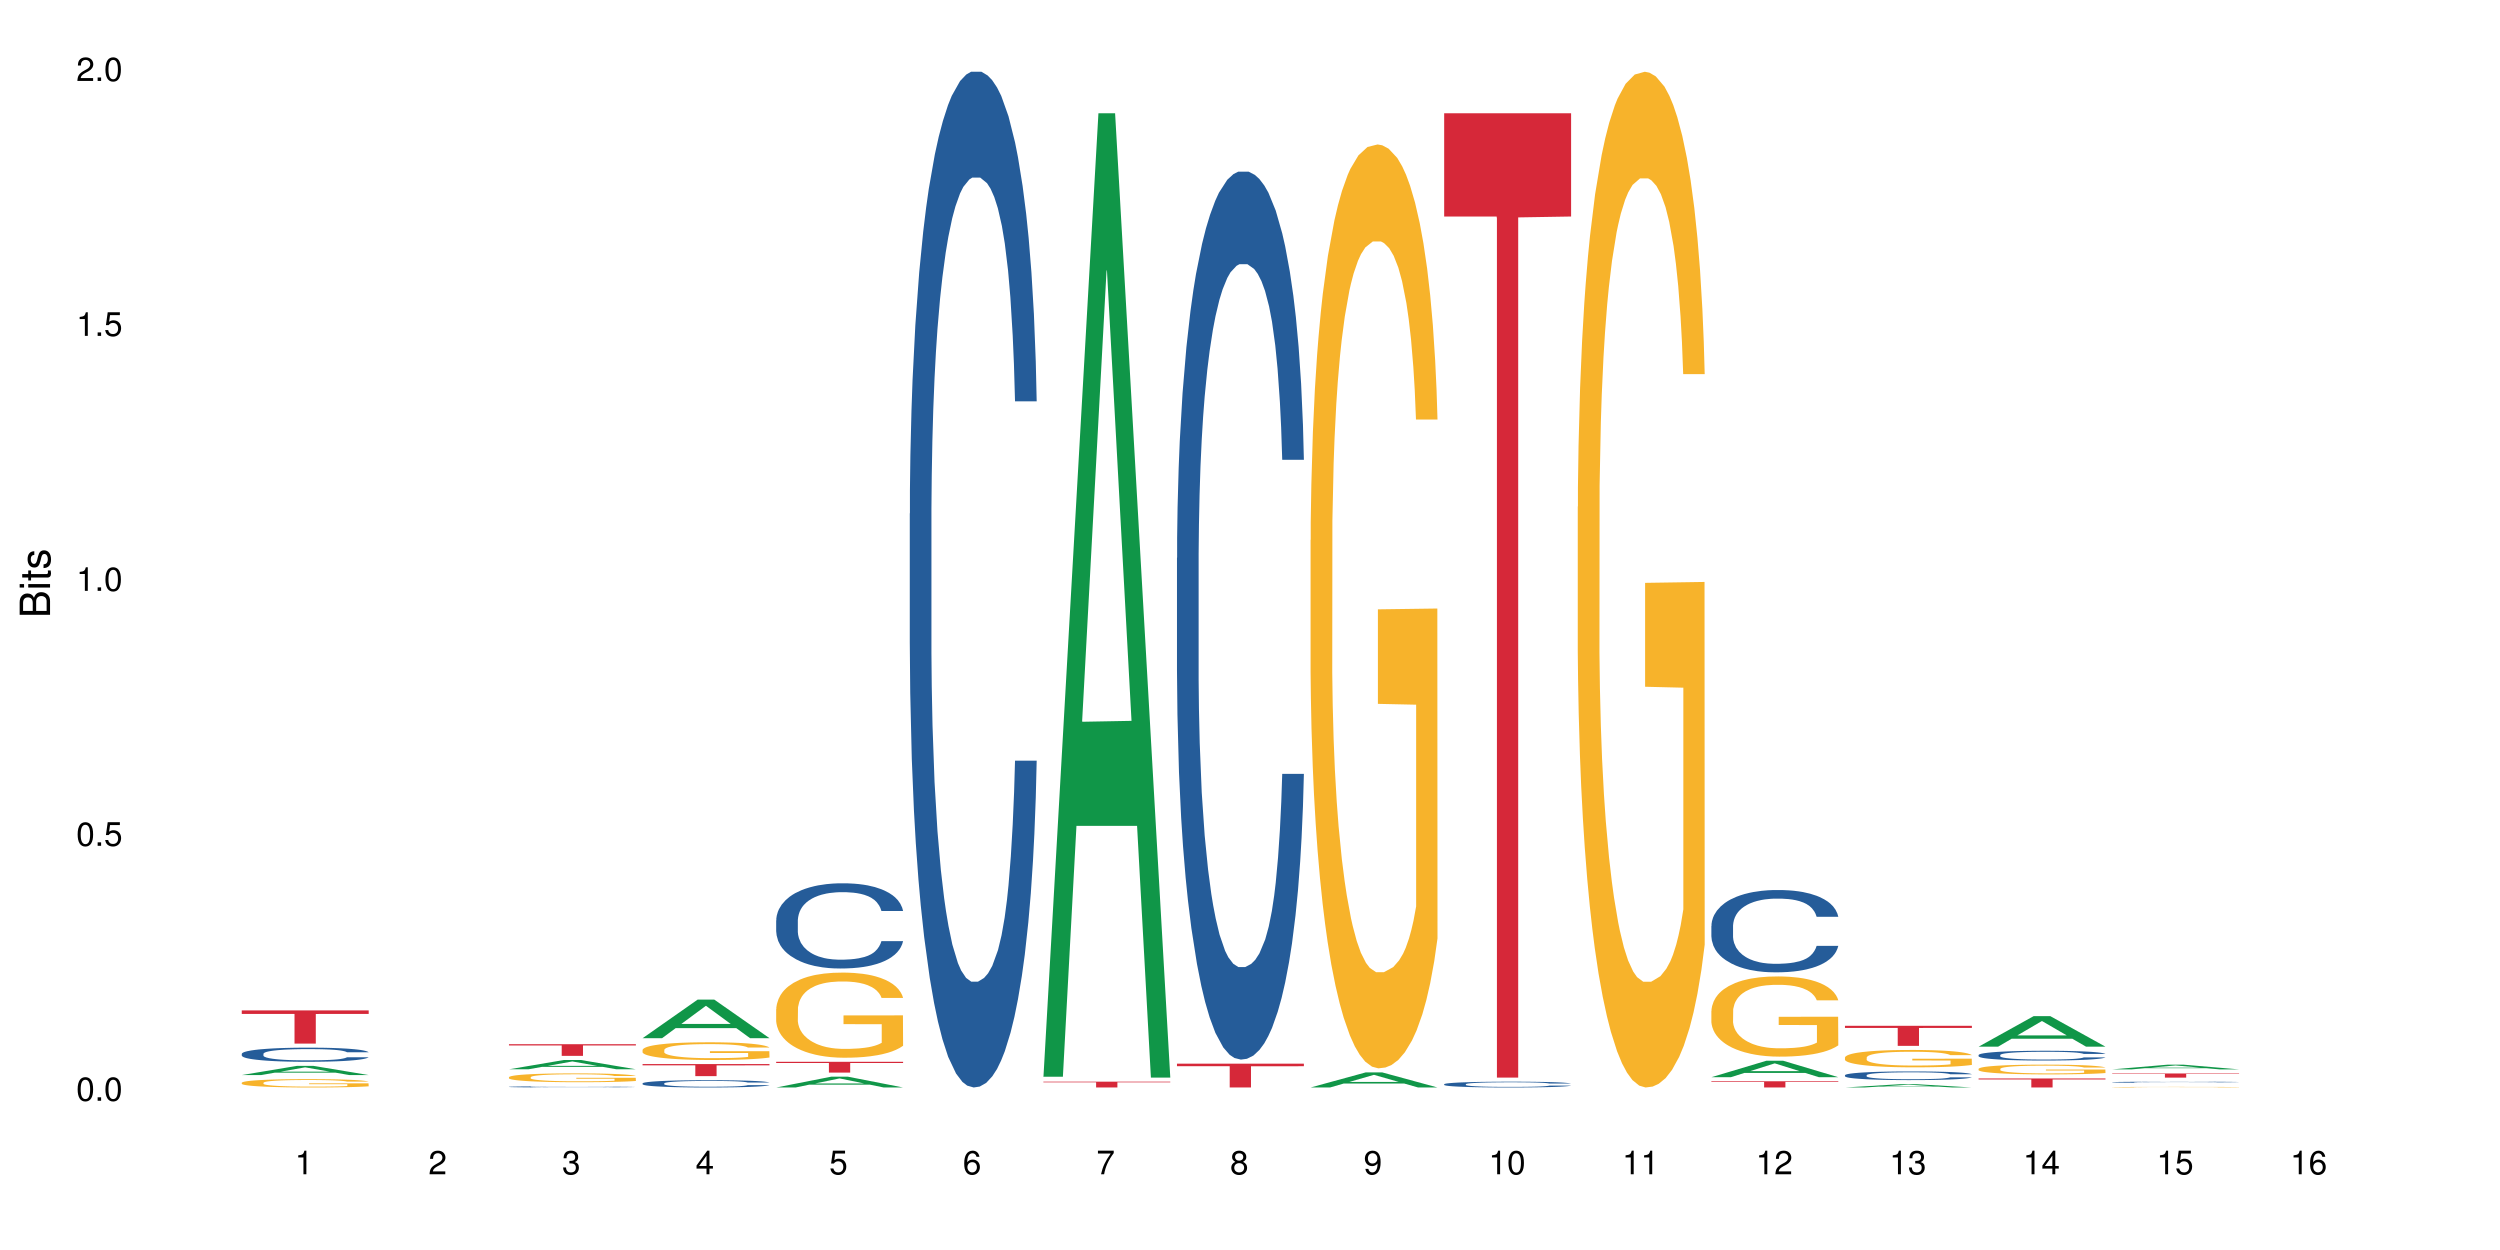 <?xml version="1.0" encoding="UTF-8"?>
<svg xmlns="http://www.w3.org/2000/svg" xmlns:xlink="http://www.w3.org/1999/xlink" width="720pt" height="360pt" viewBox="0 0 720 360" version="1.1">
<defs>
<g>
<symbol overflow="visible" id="glyph0-0">
<path style="stroke:none;" d=""/>
</symbol>
<symbol overflow="visible" id="glyph0-1">
<path style="stroke:none;" d="M 2.641 -6.797 C 2 -6.797 1.422 -6.531 1.078 -6.047 C 0.641 -5.453 0.406 -4.547 0.406 -3.297 C 0.406 -1 1.188 0.219 2.641 0.219 C 4.078 0.219 4.859 -1 4.859 -3.234 C 4.859 -4.562 4.656 -5.438 4.203 -6.047 C 3.844 -6.531 3.281 -6.797 2.641 -6.797 Z M 2.641 -6.047 C 3.547 -6.047 4 -5.125 4 -3.312 C 4 -1.375 3.562 -0.484 2.625 -0.484 C 1.734 -0.484 1.281 -1.422 1.281 -3.281 C 1.281 -5.141 1.734 -6.047 2.641 -6.047 Z M 2.641 -6.047 "/>
</symbol>
<symbol overflow="visible" id="glyph0-2">
<path style="stroke:none;" d="M 1.828 -1 L 0.828 -1 L 0.828 0 L 1.828 0 Z M 1.828 -1 "/>
</symbol>
<symbol overflow="visible" id="glyph0-3">
<path style="stroke:none;" d="M 4.562 -6.797 L 1.062 -6.797 L 0.547 -3.094 L 1.328 -3.094 C 1.719 -3.562 2.047 -3.734 2.578 -3.734 C 3.484 -3.734 4.062 -3.109 4.062 -2.094 C 4.062 -1.125 3.484 -0.531 2.578 -0.531 C 1.828 -0.531 1.375 -0.906 1.188 -1.672 L 0.328 -1.672 C 0.453 -1.109 0.547 -0.844 0.75 -0.594 C 1.125 -0.078 1.828 0.219 2.594 0.219 C 3.969 0.219 4.922 -0.781 4.922 -2.219 C 4.922 -3.562 4.031 -4.484 2.719 -4.484 C 2.25 -4.484 1.859 -4.359 1.469 -4.062 L 1.734 -5.969 L 4.562 -5.969 Z M 4.562 -6.797 "/>
</symbol>
<symbol overflow="visible" id="glyph0-4">
<path style="stroke:none;" d="M 2.484 -4.844 L 2.484 0 L 3.328 0 L 3.328 -6.797 L 2.766 -6.797 C 2.469 -5.75 2.281 -5.609 0.984 -5.453 L 0.984 -4.844 Z M 2.484 -4.844 "/>
</symbol>
<symbol overflow="visible" id="glyph0-5">
<path style="stroke:none;" d="M 4.859 -0.828 L 1.281 -0.828 C 1.359 -1.391 1.672 -1.75 2.5 -2.234 L 3.469 -2.75 C 4.406 -3.266 4.906 -3.969 4.906 -4.812 C 4.906 -5.375 4.672 -5.906 4.266 -6.266 C 3.859 -6.625 3.375 -6.797 2.719 -6.797 C 1.859 -6.797 1.219 -6.5 0.844 -5.922 C 0.609 -5.562 0.5 -5.125 0.484 -4.438 L 1.328 -4.438 C 1.359 -4.906 1.406 -5.188 1.531 -5.406 C 1.75 -5.812 2.188 -6.062 2.703 -6.062 C 3.469 -6.062 4.031 -5.516 4.031 -4.781 C 4.031 -4.25 3.719 -3.797 3.125 -3.438 L 2.234 -2.938 C 0.812 -2.141 0.406 -1.5 0.328 0 L 4.859 0 Z M 4.859 -0.828 "/>
</symbol>
<symbol overflow="visible" id="glyph0-6">
<path style="stroke:none;" d="M 2.125 -3.125 L 2.578 -3.125 C 3.516 -3.125 3.984 -2.703 3.984 -1.891 C 3.984 -1.031 3.469 -0.531 2.578 -0.531 C 1.656 -0.531 1.203 -0.984 1.156 -1.969 L 0.312 -1.969 C 0.344 -1.422 0.438 -1.078 0.609 -0.766 C 0.953 -0.109 1.625 0.219 2.547 0.219 C 3.953 0.219 4.859 -0.609 4.859 -1.906 C 4.859 -2.766 4.516 -3.25 3.703 -3.516 C 4.344 -3.766 4.656 -4.25 4.656 -4.938 C 4.656 -6.109 3.875 -6.797 2.578 -6.797 C 1.203 -6.797 0.484 -6.047 0.453 -4.609 L 1.297 -4.609 C 1.312 -5.016 1.344 -5.25 1.453 -5.453 C 1.641 -5.828 2.062 -6.062 2.594 -6.062 C 3.344 -6.062 3.797 -5.625 3.797 -4.906 C 3.797 -4.422 3.609 -4.141 3.25 -3.984 C 3.016 -3.891 2.719 -3.844 2.125 -3.844 Z M 2.125 -3.125 "/>
</symbol>
<symbol overflow="visible" id="glyph0-7">
<path style="stroke:none;" d="M 3.141 -1.625 L 3.141 0 L 3.984 0 L 3.984 -1.625 L 4.984 -1.625 L 4.984 -2.391 L 3.984 -2.391 L 3.984 -6.797 L 3.359 -6.797 L 0.266 -2.516 L 0.266 -1.625 Z M 3.141 -2.391 L 1 -2.391 L 3.141 -5.359 Z M 3.141 -2.391 "/>
</symbol>
<symbol overflow="visible" id="glyph0-8">
<path style="stroke:none;" d="M 4.781 -5.031 C 4.609 -6.141 3.891 -6.797 2.844 -6.797 C 2.094 -6.797 1.422 -6.438 1.031 -5.828 C 0.609 -5.172 0.406 -4.344 0.406 -3.094 C 0.406 -1.953 0.578 -1.234 0.984 -0.625 C 1.359 -0.078 1.953 0.219 2.703 0.219 C 3.984 0.219 4.922 -0.734 4.922 -2.078 C 4.922 -3.344 4.062 -4.234 2.844 -4.234 C 2.172 -4.234 1.641 -3.969 1.281 -3.469 C 1.281 -5.125 1.828 -6.047 2.797 -6.047 C 3.391 -6.047 3.797 -5.672 3.938 -5.031 Z M 2.734 -3.484 C 3.547 -3.484 4.062 -2.922 4.062 -2 C 4.062 -1.156 3.484 -0.531 2.703 -0.531 C 1.922 -0.531 1.328 -1.188 1.328 -2.047 C 1.328 -2.891 1.906 -3.484 2.734 -3.484 Z M 2.734 -3.484 "/>
</symbol>
<symbol overflow="visible" id="glyph0-9">
<path style="stroke:none;" d="M 4.984 -6.797 L 0.438 -6.797 L 0.438 -5.969 L 4.109 -5.969 C 2.5 -3.656 1.828 -2.234 1.328 0 L 2.219 0 C 2.594 -2.172 3.453 -4.047 4.984 -6.094 Z M 4.984 -6.797 "/>
</symbol>
<symbol overflow="visible" id="glyph0-10">
<path style="stroke:none;" d="M 3.75 -3.578 C 4.453 -4 4.688 -4.344 4.688 -4.984 C 4.688 -6.047 3.844 -6.797 2.641 -6.797 C 1.438 -6.797 0.594 -6.047 0.594 -4.984 C 0.594 -4.359 0.828 -4.016 1.516 -3.578 C 0.734 -3.203 0.359 -2.641 0.359 -1.891 C 0.359 -0.641 1.297 0.219 2.641 0.219 C 3.984 0.219 4.922 -0.641 4.922 -1.875 C 4.922 -2.641 4.531 -3.203 3.75 -3.578 Z M 2.641 -6.047 C 3.359 -6.047 3.812 -5.625 3.812 -4.969 C 3.812 -4.344 3.344 -3.922 2.641 -3.922 C 1.922 -3.922 1.453 -4.344 1.453 -4.984 C 1.453 -5.625 1.922 -6.047 2.641 -6.047 Z M 2.641 -3.203 C 3.484 -3.203 4.062 -2.672 4.062 -1.875 C 4.062 -1.062 3.484 -0.531 2.625 -0.531 C 1.797 -0.531 1.219 -1.078 1.219 -1.875 C 1.219 -2.672 1.797 -3.203 2.641 -3.203 Z M 2.641 -3.203 "/>
</symbol>
<symbol overflow="visible" id="glyph0-11">
<path style="stroke:none;" d="M 0.516 -1.547 C 0.672 -0.438 1.406 0.219 2.438 0.219 C 3.188 0.219 3.859 -0.141 4.266 -0.75 C 4.688 -1.406 4.891 -2.25 4.891 -3.484 C 4.891 -4.625 4.703 -5.359 4.312 -5.953 C 3.938 -6.5 3.344 -6.797 2.594 -6.797 C 1.297 -6.797 0.359 -5.844 0.359 -4.516 C 0.359 -3.25 1.234 -2.344 2.453 -2.344 C 3.094 -2.344 3.562 -2.578 4.016 -3.109 C 4 -1.453 3.469 -0.531 2.5 -0.531 C 1.906 -0.531 1.484 -0.906 1.359 -1.547 Z M 2.578 -6.062 C 3.375 -6.062 3.969 -5.406 3.969 -4.531 C 3.969 -3.688 3.375 -3.094 2.547 -3.094 C 1.734 -3.094 1.234 -3.672 1.234 -4.578 C 1.234 -5.438 1.797 -6.062 2.578 -6.062 Z M 2.578 -6.062 "/>
</symbol>
<symbol overflow="visible" id="glyph1-0">
<path style="stroke:none;" d=""/>
</symbol>
<symbol overflow="visible" id="glyph1-1">
<path style="stroke:none;" d="M 0 -0.953 L 0 -4.891 C 0 -5.719 -0.234 -6.344 -0.734 -6.797 C -1.188 -7.234 -1.812 -7.469 -2.5 -7.469 C -3.547 -7.469 -4.188 -7 -4.625 -5.875 C -4.984 -6.672 -5.641 -7.094 -6.531 -7.094 C -7.156 -7.094 -7.734 -6.859 -8.141 -6.391 C -8.562 -5.938 -8.75 -5.344 -8.75 -4.5 L -8.75 -0.953 Z M -4.984 -2.062 L -7.766 -2.062 L -7.766 -4.219 C -7.766 -4.844 -7.688 -5.203 -7.453 -5.5 C -7.219 -5.812 -6.859 -5.969 -6.375 -5.969 C -5.906 -5.969 -5.531 -5.812 -5.297 -5.5 C -5.062 -5.203 -4.984 -4.844 -4.984 -4.219 Z M -0.984 -2.062 L -4 -2.062 L -4 -4.781 C -4 -5.328 -3.859 -5.688 -3.578 -5.953 C -3.297 -6.219 -2.922 -6.359 -2.484 -6.359 C -2.062 -6.359 -1.688 -6.219 -1.406 -5.953 C -1.109 -5.688 -0.984 -5.328 -0.984 -4.781 Z M -0.984 -2.062 "/>
</symbol>
<symbol overflow="visible" id="glyph1-2">
<path style="stroke:none;" d="M -6.281 -1.797 L -6.281 -0.797 L 0 -0.797 L 0 -1.797 Z M -8.75 -1.797 L -8.75 -0.797 L -7.484 -0.797 L -7.484 -1.797 Z M -8.75 -1.797 "/>
</symbol>
<symbol overflow="visible" id="glyph1-3">
<path style="stroke:none;" d="M -6.281 -3.047 L -6.281 -2.016 L -8.016 -2.016 L -8.016 -1.016 L -6.281 -1.016 L -6.281 -0.172 L -5.469 -0.172 L -5.469 -1.016 L -0.719 -1.016 C -0.078 -1.016 0.281 -1.453 0.281 -2.234 C 0.281 -2.469 0.25 -2.719 0.188 -3.047 L -0.641 -3.047 C -0.609 -2.922 -0.594 -2.766 -0.594 -2.562 C -0.594 -2.141 -0.719 -2.016 -1.156 -2.016 L -5.469 -2.016 L -5.469 -3.047 Z M -6.281 -3.047 "/>
</symbol>
<symbol overflow="visible" id="glyph1-4">
<path style="stroke:none;" d="M -4.531 -5.25 C -5.766 -5.25 -6.469 -4.422 -6.469 -2.969 C -6.469 -1.516 -5.719 -0.562 -4.547 -0.562 C -3.562 -0.562 -3.094 -1.062 -2.734 -2.562 L -2.516 -3.484 C -2.344 -4.188 -2.094 -4.469 -1.625 -4.469 C -1.047 -4.469 -0.641 -3.875 -0.641 -3 C -0.641 -2.453 -0.797 -2 -1.062 -1.75 C -1.25 -1.594 -1.422 -1.531 -1.875 -1.469 L -1.875 -0.406 C -0.422 -0.453 0.281 -1.266 0.281 -2.922 C 0.281 -4.5 -0.5 -5.516 -1.719 -5.516 C -2.656 -5.516 -3.172 -4.984 -3.469 -3.734 L -3.703 -2.766 C -3.891 -1.953 -4.156 -1.609 -4.594 -1.609 C -5.172 -1.609 -5.547 -2.125 -5.547 -2.938 C -5.547 -3.75 -5.203 -4.172 -4.531 -4.203 Z M -4.531 -5.25 "/>
</symbol>
</g>
</defs>
<g id="surface70458">
<rect x="0" y="0" width="720" height="360" style="fill:rgb(100%,100%,100%);fill-opacity:1;stroke:none;"/>
<path style=" stroke:none;fill-rule:nonzero;fill:rgb(6.275%,58.824%,28.235%);fill-opacity:1;" d="M 69.629 309.613 L 69.668 309.613 L 85.484 306.977 L 90.289 306.977 L 106.184 309.617 L 100.598 309.617 L 96.613 308.926 L 79.156 308.926 L 75.254 309.613 L 69.629 309.613 L 80.836 308.641 L 95.012 308.641 L 87.945 307.406 L 87.867 307.402 L 87.789 307.41 L 80.797 308.641 L 80.836 308.641 Z M 69.629 309.613 "/>
<path style=" stroke:none;fill-rule:nonzero;fill:rgb(14.51%,36.078%,60%);fill-opacity:1;" d="M 69.629 303.5 L 69.676 303.496 L 69.676 303.406 L 69.809 303.266 L 70.121 303.086 L 70.434 302.961 L 71.234 302.742 L 72.348 302.531 L 73.508 302.367 L 74.355 302.27 L 75.113 302.195 L 76.852 302.059 L 77.965 301.988 L 79.168 301.922 L 80.641 301.859 L 81.711 301.824 L 84.117 301.762 L 85.898 301.738 L 87.281 301.727 L 90.27 301.727 L 92.051 301.742 L 93.344 301.758 L 94.77 301.789 L 95.973 301.824 L 98.07 301.906 L 99.941 302.008 L 100.789 302.07 L 102.125 302.184 L 103.152 302.297 L 103.863 302.391 L 104.668 302.531 L 105.379 302.699 L 105.914 302.887 L 106.184 303.047 L 99.941 303.047 L 99.629 302.898 L 99.273 302.785 L 98.605 302.633 L 97.938 302.523 L 97 302.414 L 96.152 302.344 L 94.992 302.273 L 93.969 302.23 L 92.898 302.195 L 91.875 302.172 L 89.91 302.152 L 87.637 302.152 L 86.793 302.156 L 85.055 302.188 L 84.117 302.215 L 82.781 302.266 L 81.844 302.312 L 80.73 302.391 L 79.973 302.453 L 79.035 302.551 L 78.367 302.633 L 77.609 302.758 L 77.164 302.852 L 76.762 302.953 L 76.406 303.078 L 76.137 303.207 L 75.961 303.348 L 75.871 303.48 L 75.871 304.059 L 75.961 304.191 L 76.184 304.348 L 76.762 304.574 L 77.609 304.773 L 78.59 304.93 L 79.527 305.039 L 80.059 305.094 L 80.773 305.152 L 81.887 305.227 L 83.492 305.301 L 84.43 305.332 L 85.855 305.359 L 87.328 305.375 L 89.289 305.375 L 91.027 305.359 L 92.184 305.344 L 93.391 305.312 L 95.039 305.25 L 96.062 305.188 L 96.953 305.117 L 97.625 305.047 L 98.07 304.988 L 98.738 304.871 L 99.273 304.746 L 99.676 304.617 L 99.941 304.488 L 106.184 304.488 L 105.914 304.637 L 105.516 304.785 L 105.113 304.891 L 104.488 305.023 L 103.773 305.137 L 102.75 305.266 L 101.902 305.352 L 100.789 305.445 L 99.762 305.516 L 98.648 305.582 L 97 305.656 L 95.93 305.691 L 94.77 305.727 L 93.391 305.754 L 91.648 305.781 L 89.777 305.797 L 88.039 305.801 L 86.168 305.793 L 84.785 305.777 L 82.957 305.742 L 80.684 305.676 L 79.035 305.605 L 77.742 305.535 L 76.629 305.461 L 75.379 305.359 L 73.773 305.195 L 72.793 305.07 L 72.125 304.965 L 71.367 304.82 L 70.832 304.691 L 70.207 304.48 L 69.762 304.219 L 69.629 304.012 Z M 69.629 303.5 "/>
<path style=" stroke:none;fill-rule:nonzero;fill:rgb(96.863%,70.196%,16.863%);fill-opacity:1;" d="M 69.629 311.82 L 69.676 311.82 L 69.676 311.777 L 69.852 311.676 L 70.297 311.539 L 70.879 311.43 L 71.5 311.34 L 71.902 311.293 L 72.57 311.23 L 73.152 311.18 L 74.621 311.082 L 76.496 310.988 L 77.52 310.949 L 78.68 310.914 L 80.328 310.871 L 81.086 310.855 L 83.402 310.82 L 86.035 310.797 L 88.93 310.793 L 90.27 310.793 L 92.098 310.805 L 94.594 310.828 L 96.02 310.848 L 97.133 310.871 L 98.293 310.898 L 99.719 310.945 L 101.055 310.996 L 102.125 311.047 L 103.195 311.113 L 104.086 311.184 L 104.844 311.262 L 105.516 311.355 L 105.914 311.43 L 106.184 311.508 L 99.984 311.508 L 99.629 311.43 L 99.227 311.371 L 98.559 311.301 L 97.891 311.246 L 97.223 311.203 L 95.973 311.148 L 94.906 311.113 L 93.566 311.082 L 92.273 311.062 L 90.805 311.047 L 89.91 311.043 L 87.551 311.043 L 85.41 311.059 L 84.16 311.078 L 83.27 311.094 L 82.023 311.129 L 81.266 311.152 L 80.816 311.172 L 79.48 311.238 L 78.59 311.301 L 78.098 311.344 L 77.477 311.41 L 77.027 311.469 L 76.539 311.555 L 76.27 311.621 L 75.914 311.77 L 75.871 312.168 L 76.004 312.25 L 76.27 312.34 L 76.629 312.418 L 77.164 312.504 L 77.699 312.566 L 78.633 312.652 L 79.438 312.707 L 80.059 312.746 L 81.266 312.805 L 81.754 312.824 L 82.914 312.863 L 84.117 312.895 L 85.59 312.922 L 86.703 312.934 L 88.484 312.945 L 90.758 312.945 L 93.434 312.934 L 95.129 312.914 L 96.285 312.898 L 97.043 312.883 L 97.98 312.859 L 98.648 312.836 L 99.273 312.812 L 100.031 312.773 L 100.031 312.25 L 89.02 312.246 L 89.02 312 L 106.137 312 L 106.184 312.859 L 105.246 312.918 L 104.086 312.973 L 102.973 313.02 L 101.812 313.055 L 100.164 313.098 L 98.828 313.125 L 96.777 313.152 L 94.906 313.176 L 92.941 313.188 L 91.203 313.195 L 89.152 313.195 L 87.328 313.191 L 85.363 313.18 L 83.805 313.16 L 82.379 313.141 L 80.953 313.109 L 79.168 313.062 L 78.012 313.027 L 76.805 312.98 L 75.602 312.926 L 74.531 312.867 L 73.82 312.82 L 73.105 312.77 L 72.348 312.703 L 71.637 312.629 L 71.102 312.559 L 70.609 312.48 L 70.254 312.41 L 69.898 312.312 L 69.719 312.23 L 69.629 312.164 Z M 69.629 311.82 "/>
<path style=" stroke:none;fill-rule:nonzero;fill:rgb(83.922%,15.686%,22.353%);fill-opacity:1;" d="M 69.629 290.988 L 106.184 290.988 L 106.184 292.012 L 90.949 292.023 L 90.949 300.551 L 84.82 300.551 L 84.82 292.031 L 84.73 292.012 L 69.629 292.012 Z M 69.629 290.988 "/>
<path style=" stroke:none;fill-rule:nonzero;fill:rgb(6.275%,58.824%,28.235%);fill-opacity:1;" d="M 146.582 307.953 L 146.621 307.953 L 162.438 305.273 L 167.242 305.273 L 183.137 307.957 L 177.551 307.957 L 173.57 307.258 L 156.113 307.258 L 152.207 307.953 L 146.582 307.953 L 157.793 306.965 L 171.969 306.965 L 164.898 305.711 L 164.82 305.707 L 164.742 305.715 L 157.754 306.965 L 157.793 306.965 Z M 146.582 307.953 "/>
<path style=" stroke:none;fill-rule:nonzero;fill:rgb(14.51%,36.078%,60%);fill-opacity:1;" d="M 146.582 313.004 L 146.629 313.004 L 146.629 312.996 L 146.762 312.984 L 147.074 312.969 L 147.387 312.957 L 148.188 312.941 L 149.301 312.922 L 150.461 312.906 L 151.309 312.898 L 152.066 312.895 L 153.805 312.883 L 154.918 312.875 L 156.121 312.871 L 157.594 312.867 L 158.664 312.863 L 161.07 312.855 L 170.297 312.855 L 171.727 312.859 L 172.93 312.863 L 175.023 312.871 L 176.895 312.879 L 177.742 312.883 L 179.078 312.895 L 180.105 312.902 L 180.82 312.91 L 181.621 312.922 L 182.336 312.938 L 182.867 312.953 L 183.137 312.965 L 176.895 312.965 L 176.582 312.953 L 176.227 312.941 L 175.559 312.93 L 174.891 312.922 L 173.953 312.91 L 173.105 312.906 L 171.949 312.898 L 170.922 312.895 L 169.852 312.895 L 168.828 312.891 L 163.746 312.891 L 162.008 312.895 L 161.07 312.895 L 159.734 312.898 L 158.797 312.902 L 157.684 312.91 L 156.926 312.914 L 155.988 312.922 L 155.32 312.93 L 154.562 312.941 L 154.117 312.949 L 153.715 312.957 L 153.359 312.969 L 153.09 312.98 L 152.914 312.988 L 152.824 313 L 152.824 313.051 L 152.914 313.062 L 153.137 313.074 L 153.715 313.094 L 154.562 313.109 L 155.543 313.121 L 156.48 313.133 L 157.016 313.137 L 157.727 313.141 L 158.844 313.148 L 160.445 313.152 L 161.383 313.156 L 162.809 313.16 L 167.98 313.16 L 169.141 313.156 L 170.344 313.156 L 171.992 313.148 L 173.016 313.145 L 173.91 313.141 L 174.578 313.133 L 175.023 313.129 L 175.691 313.117 L 176.227 313.109 L 176.629 313.098 L 176.895 313.086 L 183.137 313.086 L 182.867 313.098 L 182.469 313.109 L 182.066 313.121 L 181.441 313.129 L 180.73 313.141 L 179.703 313.152 L 178.855 313.16 L 177.742 313.168 L 176.719 313.172 L 175.602 313.176 L 173.953 313.184 L 172.883 313.188 L 171.727 313.191 L 170.344 313.191 L 168.605 313.195 L 161.738 313.195 L 159.91 313.191 L 157.637 313.184 L 155.988 313.18 L 154.695 313.172 L 153.582 313.168 L 152.332 313.16 L 150.73 313.145 L 149.75 313.133 L 149.078 313.125 L 148.32 313.113 L 147.785 313.102 L 147.164 313.086 L 146.719 313.062 L 146.582 313.047 Z M 146.582 313.004 "/>
<path style=" stroke:none;fill-rule:nonzero;fill:rgb(96.863%,70.196%,16.863%);fill-opacity:1;" d="M 146.582 310.223 L 146.629 310.223 L 146.629 310.176 L 146.805 310.07 L 147.25 309.926 L 147.832 309.809 L 148.457 309.715 L 148.855 309.664 L 149.523 309.594 L 150.105 309.543 L 151.574 309.438 L 153.449 309.34 L 154.473 309.301 L 155.633 309.262 L 157.281 309.215 L 158.039 309.199 L 160.359 309.164 L 162.988 309.141 L 165.887 309.133 L 167.223 309.133 L 169.051 309.145 L 171.547 309.168 L 172.973 309.191 L 174.086 309.215 L 175.246 309.246 L 176.672 309.293 L 178.012 309.348 L 179.078 309.406 L 180.148 309.473 L 181.043 309.547 L 181.801 309.629 L 182.469 309.727 L 182.867 309.809 L 183.137 309.891 L 176.941 309.891 L 176.582 309.809 L 176.184 309.746 L 175.516 309.668 L 174.844 309.613 L 174.176 309.57 L 172.93 309.508 L 171.859 309.473 L 170.52 309.438 L 169.227 309.418 L 167.758 309.406 L 166.867 309.398 L 164.504 309.398 L 162.363 309.414 L 161.117 309.434 L 160.223 309.453 L 158.977 309.488 L 158.219 309.516 L 157.773 309.535 L 156.434 309.605 L 155.543 309.672 L 155.055 309.715 L 154.43 309.785 L 153.984 309.848 L 153.492 309.941 L 153.227 310.012 L 152.867 310.168 L 152.824 310.59 L 152.957 310.676 L 153.227 310.773 L 153.582 310.855 L 154.117 310.945 L 154.652 311.012 L 155.586 311.102 L 156.391 311.164 L 157.016 311.203 L 158.219 311.266 L 158.707 311.285 L 159.867 311.328 L 161.07 311.359 L 162.543 311.387 L 163.656 311.402 L 165.438 311.414 L 167.711 311.414 L 170.387 311.398 L 172.082 311.383 L 173.242 311.363 L 174 311.348 L 174.934 311.32 L 175.602 311.297 L 176.227 311.273 L 176.984 311.234 L 176.984 310.676 L 165.973 310.676 L 165.973 310.414 L 183.094 310.41 L 183.137 311.32 L 182.199 311.383 L 181.043 311.445 L 179.926 311.492 L 178.77 311.531 L 177.117 311.574 L 175.781 311.602 L 173.73 311.637 L 171.859 311.656 L 169.898 311.672 L 168.16 311.676 L 166.109 311.68 L 164.281 311.676 L 162.32 311.66 L 160.758 311.641 L 159.332 311.617 L 157.906 311.59 L 156.121 311.539 L 154.965 311.5 L 153.762 311.453 L 152.555 311.395 L 151.488 311.332 L 150.773 311.281 L 150.059 311.227 L 149.301 311.156 L 148.59 311.078 L 148.055 311.004 L 147.562 310.922 L 147.207 310.848 L 146.852 310.742 L 146.672 310.66 L 146.582 310.586 Z M 146.582 310.223 "/>
<path style=" stroke:none;fill-rule:nonzero;fill:rgb(83.922%,15.686%,22.353%);fill-opacity:1;" d="M 146.582 300.723 L 183.137 300.723 L 183.137 301.086 L 167.902 301.086 L 167.902 304.098 L 161.773 304.098 L 161.773 301.09 L 161.684 301.086 L 146.582 301.086 Z M 146.582 300.723 "/>
<path style=" stroke:none;fill-rule:nonzero;fill:rgb(6.275%,58.824%,28.235%);fill-opacity:1;" d="M 185.059 298.992 L 185.098 298.98 L 200.914 287.891 L 205.719 287.891 L 221.613 299 L 216.027 299 L 212.047 296.102 L 194.59 296.102 L 190.684 298.992 L 185.059 298.992 L 196.27 294.902 L 210.445 294.891 L 203.375 289.707 L 203.297 289.695 L 203.219 289.727 L 196.23 294.891 L 196.27 294.902 Z M 185.059 298.992 "/>
<path style=" stroke:none;fill-rule:nonzero;fill:rgb(14.51%,36.078%,60%);fill-opacity:1;" d="M 185.059 312.008 L 185.105 312.008 L 185.105 311.961 L 185.238 311.887 L 185.551 311.797 L 185.863 311.734 L 186.664 311.617 L 187.781 311.508 L 188.938 311.426 L 189.785 311.375 L 190.543 311.336 L 192.281 311.266 L 193.395 311.23 L 194.602 311.195 L 196.07 311.164 L 197.141 311.145 L 199.547 311.113 L 201.332 311.102 L 202.711 311.094 L 205.699 311.094 L 207.484 311.102 L 208.773 311.113 L 210.203 311.129 L 211.406 311.145 L 213.5 311.188 L 215.371 311.242 L 216.219 311.273 L 217.559 311.332 L 218.582 311.391 L 219.297 311.438 L 220.098 311.508 L 220.812 311.598 L 221.348 311.695 L 221.613 311.777 L 215.371 311.777 L 215.062 311.699 L 214.703 311.641 L 214.035 311.562 L 213.367 311.504 L 212.43 311.449 L 211.582 311.414 L 210.426 311.379 L 209.398 311.355 L 208.328 311.336 L 207.305 311.324 L 205.344 311.312 L 203.07 311.312 L 202.223 311.316 L 200.484 311.332 L 199.547 311.348 L 198.211 311.375 L 197.273 311.398 L 196.16 311.438 L 195.402 311.469 L 194.465 311.52 L 193.797 311.562 L 193.039 311.625 L 192.594 311.676 L 192.191 311.73 L 191.836 311.793 L 191.57 311.859 L 191.391 311.93 L 191.301 312 L 191.301 312.297 L 191.391 312.367 L 191.613 312.445 L 192.191 312.562 L 193.039 312.664 L 194.02 312.746 L 194.957 312.805 L 195.492 312.832 L 196.203 312.863 L 197.32 312.898 L 198.922 312.938 L 199.859 312.953 L 201.285 312.969 L 202.758 312.977 L 204.719 312.977 L 206.457 312.969 L 207.617 312.961 L 208.82 312.945 L 210.469 312.91 L 211.496 312.883 L 212.387 312.844 L 213.055 312.809 L 213.5 312.777 L 214.168 312.719 L 214.703 312.652 L 215.105 312.586 L 215.371 312.52 L 221.613 312.52 L 221.348 312.598 L 220.945 312.672 L 220.543 312.727 L 219.918 312.793 L 219.207 312.855 L 218.18 312.922 L 217.336 312.965 L 216.219 313.012 L 215.195 313.051 L 214.078 313.082 L 212.43 313.121 L 211.359 313.141 L 210.203 313.156 L 208.82 313.172 L 207.082 313.188 L 205.211 313.195 L 203.469 313.195 L 201.598 313.191 L 200.215 313.184 L 198.391 313.168 L 196.117 313.133 L 194.465 313.098 L 193.172 313.059 L 192.059 313.02 L 190.812 312.969 L 189.207 312.883 L 188.227 312.82 L 187.555 312.766 L 186.797 312.691 L 186.266 312.625 L 185.641 312.516 L 185.195 312.379 L 185.059 312.273 Z M 185.059 312.008 "/>
<path style=" stroke:none;fill-rule:nonzero;fill:rgb(96.863%,70.196%,16.863%);fill-opacity:1;" d="M 185.059 302.363 L 185.105 302.355 L 185.105 302.262 L 185.281 302.055 L 185.73 301.766 L 186.309 301.527 L 186.934 301.34 L 187.332 301.242 L 188.004 301.102 L 188.582 301 L 190.055 300.789 L 191.926 300.594 L 192.949 300.512 L 194.109 300.434 L 195.758 300.344 L 196.516 300.312 L 198.836 300.234 L 201.465 300.191 L 204.363 300.176 L 205.699 300.18 L 207.527 300.199 L 210.023 300.25 L 211.449 300.297 L 212.562 300.344 L 213.723 300.402 L 215.148 300.496 L 216.488 300.609 L 217.559 300.723 L 218.625 300.859 L 219.52 301.012 L 220.277 301.172 L 220.945 301.367 L 221.348 301.531 L 221.613 301.695 L 215.418 301.695 L 215.062 301.531 L 214.66 301.406 L 213.992 301.254 L 213.32 301.141 L 212.652 301.051 L 211.406 300.93 L 210.336 300.855 L 209 300.789 L 207.707 300.75 L 206.234 300.723 L 205.344 300.711 L 202.98 300.711 L 200.84 300.746 L 199.594 300.781 L 198.699 300.82 L 197.453 300.887 L 196.695 300.945 L 196.25 300.98 L 194.91 301.125 L 194.02 301.258 L 193.531 301.344 L 192.906 301.484 L 192.461 301.609 L 191.969 301.797 L 191.703 301.938 L 191.344 302.254 L 191.301 303.094 L 191.434 303.27 L 191.703 303.461 L 192.059 303.629 L 192.594 303.805 L 193.129 303.941 L 194.066 304.125 L 194.867 304.246 L 195.492 304.324 L 196.695 304.449 L 197.184 304.492 L 198.344 304.574 L 199.547 304.641 L 201.02 304.695 L 202.133 304.727 L 203.918 304.746 L 206.191 304.746 L 208.863 304.719 L 210.559 304.684 L 211.719 304.645 L 212.477 304.613 L 213.41 304.562 L 214.078 304.516 L 214.703 304.465 L 215.461 304.383 L 215.461 303.27 L 204.453 303.266 L 204.453 302.742 L 221.57 302.738 L 221.613 304.562 L 220.676 304.688 L 219.52 304.809 L 218.402 304.902 L 217.246 304.98 L 215.594 305.07 L 214.258 305.125 L 212.207 305.191 L 210.336 305.234 L 208.375 305.262 L 206.637 305.273 L 204.586 305.281 L 202.758 305.27 L 200.797 305.242 L 199.234 305.203 L 197.809 305.156 L 196.383 305.098 L 194.602 305 L 193.441 304.922 L 192.238 304.824 L 191.035 304.707 L 189.965 304.582 L 189.25 304.48 L 188.539 304.371 L 187.781 304.23 L 187.066 304.07 L 186.531 303.926 L 186.039 303.766 L 185.684 303.609 L 185.328 303.402 L 185.148 303.234 L 185.059 303.09 Z M 185.059 302.363 "/>
<path style=" stroke:none;fill-rule:nonzero;fill:rgb(83.922%,15.686%,22.353%);fill-opacity:1;" d="M 185.059 306.453 L 221.613 306.453 L 221.613 306.824 L 206.379 306.828 L 206.379 309.922 L 200.25 309.922 L 200.25 306.832 L 200.16 306.824 L 185.059 306.824 Z M 185.059 306.453 "/>
<path style=" stroke:none;fill-rule:nonzero;fill:rgb(6.275%,58.824%,28.235%);fill-opacity:1;" d="M 223.539 313.191 L 223.578 313.191 L 239.391 310.086 L 244.195 310.086 L 260.09 313.195 L 254.504 313.195 L 250.523 312.383 L 233.066 312.383 L 229.16 313.191 L 223.539 313.191 L 234.746 312.047 L 248.922 312.047 L 241.852 310.594 L 241.773 310.594 L 241.695 310.602 L 234.707 312.047 L 234.746 312.047 Z M 223.539 313.191 "/>
<path style=" stroke:none;fill-rule:nonzero;fill:rgb(14.51%,36.078%,60%);fill-opacity:1;" d="M 223.539 265.078 L 223.582 265.055 L 223.582 264.516 L 223.715 263.664 L 224.027 262.59 L 224.34 261.848 L 225.141 260.527 L 226.258 259.25 L 227.414 258.262 L 228.262 257.68 L 229.02 257.23 L 230.758 256.402 L 231.875 255.977 L 233.078 255.594 L 234.547 255.215 L 235.617 254.988 L 238.023 254.629 L 239.809 254.473 L 241.191 254.406 L 244.176 254.406 L 245.961 254.496 L 247.254 254.609 L 248.68 254.789 L 249.883 254.988 L 251.977 255.48 L 253.848 256.109 L 254.695 256.469 L 256.035 257.164 L 257.059 257.836 L 257.773 258.418 L 258.574 259.25 L 259.289 260.258 L 259.824 261.398 L 260.09 262.363 L 253.848 262.363 L 253.539 261.469 L 253.18 260.773 L 252.512 259.855 L 251.844 259.203 L 250.906 258.555 L 250.059 258.129 L 248.902 257.703 L 247.875 257.434 L 246.805 257.23 L 245.781 257.098 L 243.82 256.961 L 241.547 256.961 L 240.699 257.008 L 238.961 257.188 L 238.023 257.344 L 236.688 257.656 L 235.75 257.949 L 234.637 258.395 L 233.879 258.777 L 232.941 259.359 L 232.273 259.875 L 231.516 260.617 L 231.07 261.176 L 230.668 261.805 L 230.312 262.543 L 230.047 263.328 L 229.867 264.156 L 229.777 264.965 L 229.777 268.438 L 229.867 269.246 L 230.09 270.188 L 230.668 271.555 L 231.516 272.742 L 232.496 273.684 L 233.434 274.355 L 233.969 274.672 L 234.68 275.031 L 235.797 275.477 L 237.402 275.926 L 238.336 276.105 L 239.762 276.285 L 241.234 276.375 L 243.195 276.375 L 244.934 276.285 L 246.094 276.172 L 247.297 275.992 L 248.945 275.613 L 249.973 275.254 L 250.863 274.828 L 251.531 274.402 L 251.977 274.043 L 252.645 273.348 L 253.18 272.586 L 253.582 271.801 L 253.848 271.039 L 260.09 271.039 L 259.824 271.938 L 259.422 272.812 L 259.02 273.461 L 258.395 274.246 L 257.684 274.941 L 256.656 275.727 L 255.812 276.242 L 254.695 276.801 L 253.672 277.227 L 252.559 277.609 L 250.906 278.055 L 249.836 278.281 L 248.68 278.48 L 247.297 278.66 L 245.559 278.816 L 243.688 278.906 L 241.949 278.93 L 240.074 278.887 L 238.695 278.797 L 236.867 278.594 L 234.594 278.191 L 232.941 277.766 L 231.648 277.34 L 230.535 276.891 L 229.289 276.285 L 227.684 275.301 L 226.703 274.535 L 226.035 273.91 L 225.277 273.035 L 224.742 272.25 L 224.117 270.996 L 223.672 269.402 L 223.539 268.172 Z M 223.539 265.078 "/>
<path style=" stroke:none;fill-rule:nonzero;fill:rgb(96.863%,70.196%,16.863%);fill-opacity:1;" d="M 223.539 290.609 L 223.582 290.586 L 223.582 290.141 L 223.762 289.133 L 224.207 287.742 L 224.785 286.602 L 225.41 285.703 L 225.812 285.234 L 226.48 284.562 L 227.059 284.07 L 228.531 283.062 L 230.402 282.121 L 231.426 281.719 L 232.586 281.336 L 234.234 280.91 L 234.992 280.754 L 237.312 280.395 L 239.941 280.172 L 242.84 280.105 L 244.176 280.129 L 246.004 280.219 L 248.5 280.465 L 249.926 280.688 L 251.043 280.91 L 252.199 281.203 L 253.625 281.652 L 254.965 282.188 L 256.035 282.727 L 257.105 283.398 L 257.996 284.113 L 258.754 284.898 L 259.422 285.84 L 259.824 286.621 L 260.09 287.406 L 253.895 287.406 L 253.539 286.621 L 253.137 286.02 L 252.469 285.277 L 251.801 284.742 L 251.129 284.316 L 249.883 283.734 L 248.812 283.375 L 247.477 283.062 L 246.184 282.859 L 244.711 282.727 L 243.82 282.68 L 241.457 282.68 L 239.316 282.836 L 238.07 283.016 L 237.18 283.195 L 235.93 283.531 L 235.172 283.801 L 234.727 283.98 L 233.391 284.676 L 232.496 285.301 L 232.008 285.727 L 231.383 286.398 L 230.938 287.004 L 230.445 287.898 L 230.18 288.57 L 229.824 290.094 L 229.777 294.125 L 229.91 294.977 L 230.18 295.895 L 230.535 296.699 L 231.07 297.551 L 231.605 298.203 L 232.543 299.074 L 233.344 299.656 L 233.969 300.039 L 235.172 300.645 L 235.664 300.844 L 236.82 301.246 L 238.023 301.562 L 239.496 301.828 L 240.609 301.965 L 242.395 302.078 L 244.668 302.078 L 247.34 301.941 L 249.035 301.762 L 250.195 301.582 L 250.953 301.426 L 251.887 301.18 L 252.559 300.957 L 253.18 300.711 L 253.938 300.328 L 253.938 294.977 L 242.93 294.953 L 242.93 292.445 L 260.047 292.422 L 260.09 301.18 L 259.152 301.785 L 257.996 302.367 L 256.879 302.816 L 255.723 303.195 L 254.074 303.621 L 252.734 303.891 L 250.684 304.203 L 248.812 304.406 L 246.852 304.539 L 245.113 304.605 L 243.062 304.629 L 241.234 304.586 L 239.273 304.449 L 237.711 304.27 L 236.285 304.047 L 234.859 303.758 L 233.078 303.285 L 231.918 302.906 L 230.715 302.434 L 229.512 301.875 L 228.441 301.27 L 227.727 300.801 L 227.016 300.262 L 226.258 299.59 L 225.543 298.828 L 225.008 298.133 L 224.52 297.352 L 224.16 296.613 L 223.805 295.605 L 223.625 294.797 L 223.539 294.102 Z M 223.539 290.609 "/>
<path style=" stroke:none;fill-rule:nonzero;fill:rgb(83.922%,15.686%,22.353%);fill-opacity:1;" d="M 223.539 305.805 L 260.09 305.805 L 260.09 306.137 L 244.855 306.141 L 244.855 308.914 L 238.727 308.914 L 238.727 306.145 L 238.637 306.137 L 223.539 306.137 Z M 223.539 305.805 "/>
<path style=" stroke:none;fill-rule:nonzero;fill:rgb(14.51%,36.078%,60%);fill-opacity:1;" d="M 262.016 147.945 L 262.059 147.676 L 262.059 141.258 L 262.191 131.098 L 262.504 118.262 L 262.816 109.438 L 263.617 93.664 L 264.734 78.422 L 265.891 66.656 L 266.738 59.703 L 267.496 54.355 L 269.234 44.461 L 270.352 39.379 L 271.555 34.836 L 273.023 30.289 L 274.094 27.617 L 276.5 23.336 L 278.285 21.465 L 279.668 20.664 L 282.652 20.664 L 284.438 21.734 L 285.73 23.07 L 287.156 25.207 L 288.359 27.617 L 290.453 33.5 L 292.328 40.984 L 293.172 45.262 L 294.512 53.555 L 295.535 61.574 L 296.25 68.527 L 297.051 78.422 L 297.766 90.453 L 298.301 104.09 L 298.566 115.59 L 292.328 115.59 L 292.016 104.895 L 291.656 96.605 L 290.988 85.641 L 290.32 77.887 L 289.383 70.133 L 288.539 65.051 L 287.379 59.969 L 286.352 56.762 L 285.285 54.355 L 284.258 52.75 L 282.297 51.145 L 280.023 51.145 L 279.176 51.68 L 277.438 53.82 L 276.5 55.691 L 275.164 59.438 L 274.227 62.91 L 273.113 68.258 L 272.355 72.805 L 271.422 79.758 L 270.75 85.906 L 269.992 94.73 L 269.547 101.418 L 269.148 108.902 L 268.789 117.727 L 268.523 127.086 L 268.344 136.98 L 268.254 146.605 L 268.254 188.055 L 268.344 197.68 L 268.566 208.91 L 269.148 225.223 L 269.992 239.395 L 270.973 250.625 L 271.91 258.648 L 272.445 262.391 L 273.16 266.668 L 274.273 272.016 L 275.879 277.363 L 276.812 279.504 L 278.238 281.645 L 279.711 282.711 L 281.672 282.711 L 283.41 281.645 L 284.57 280.305 L 285.773 278.168 L 287.422 273.621 L 288.449 269.344 L 289.34 264.262 L 290.008 259.18 L 290.453 254.902 L 291.121 246.613 L 291.656 237.523 L 292.059 228.164 L 292.328 219.07 L 298.566 219.07 L 298.301 229.77 L 297.898 240.195 L 297.496 247.949 L 296.875 257.309 L 296.16 265.598 L 295.137 274.957 L 294.289 281.109 L 293.172 287.793 L 292.148 292.875 L 291.035 297.418 L 289.383 302.766 L 288.316 305.441 L 287.156 307.848 L 285.773 309.988 L 284.035 311.859 L 282.164 312.93 L 280.426 313.195 L 278.551 312.66 L 277.172 311.59 L 275.344 309.184 L 273.07 304.371 L 271.422 299.293 L 270.129 294.211 L 269.012 288.863 L 267.766 281.645 L 266.16 269.879 L 265.18 260.785 L 264.512 253.297 L 263.754 242.871 L 263.219 233.512 L 262.594 218.539 L 262.148 199.551 L 262.016 184.844 Z M 262.016 147.945 "/>
<path style=" stroke:none;fill-rule:nonzero;fill:rgb(6.275%,58.824%,28.235%);fill-opacity:1;" d="M 300.492 310.09 L 300.531 309.828 L 316.348 32.625 L 321.148 32.625 L 337.043 310.352 L 331.461 310.352 L 327.477 237.855 L 310.02 237.855 L 306.113 310.09 L 300.492 310.09 L 311.699 207.867 L 325.875 207.605 L 318.809 78 L 318.73 77.738 L 318.652 78.523 L 311.66 207.605 L 311.699 207.867 Z M 300.492 310.09 "/>
<path style=" stroke:none;fill-rule:nonzero;fill:rgb(83.922%,15.686%,22.353%);fill-opacity:1;" d="M 300.492 311.523 L 337.043 311.523 L 337.043 311.703 L 321.809 311.707 L 321.809 313.195 L 315.68 313.195 L 315.68 311.707 L 315.594 311.703 L 300.492 311.703 Z M 300.492 311.523 "/>
<path style=" stroke:none;fill-rule:nonzero;fill:rgb(14.51%,36.078%,60%);fill-opacity:1;" d="M 338.969 160.703 L 339.012 160.469 L 339.012 154.859 L 339.145 145.977 L 339.457 134.754 L 339.77 127.043 L 340.574 113.25 L 341.688 99.926 L 342.848 89.641 L 343.691 83.562 L 344.449 78.887 L 346.191 70.238 L 347.305 65.797 L 348.508 61.824 L 349.98 57.848 L 351.047 55.512 L 353.457 51.77 L 355.238 50.133 L 356.621 49.434 L 359.605 49.434 L 361.391 50.367 L 362.684 51.535 L 364.109 53.406 L 365.312 55.512 L 367.41 60.652 L 369.281 67.199 L 370.129 70.938 L 371.465 78.188 L 372.488 85.199 L 373.203 91.277 L 374.004 99.926 L 374.719 110.445 L 375.254 122.367 L 375.52 132.418 L 369.281 132.418 L 368.969 123.066 L 368.613 115.82 L 367.941 106.238 L 367.273 99.457 L 366.34 92.68 L 365.492 88.238 L 364.332 83.797 L 363.309 80.992 L 362.238 78.887 L 361.211 77.484 L 359.25 76.082 L 356.977 76.082 L 356.129 76.551 L 354.391 78.418 L 353.457 80.055 L 352.117 83.328 L 351.184 86.367 L 350.066 91.043 L 349.309 95.016 L 348.375 101.094 L 347.707 106.469 L 346.949 114.184 L 346.5 120.027 L 346.102 126.574 L 345.742 134.289 L 345.477 142.469 L 345.297 151.117 L 345.207 159.535 L 345.207 195.766 L 345.297 204.184 L 345.52 214 L 346.102 228.262 L 346.949 240.648 L 347.93 250.469 L 348.863 257.48 L 349.398 260.754 L 350.113 264.492 L 351.227 269.168 L 352.832 273.844 L 353.77 275.715 L 355.195 277.582 L 356.664 278.52 L 358.625 278.52 L 360.363 277.582 L 361.523 276.414 L 362.727 274.543 L 364.379 270.57 L 365.402 266.832 L 366.293 262.391 L 366.961 257.949 L 367.41 254.207 L 368.078 246.961 L 368.613 239.012 L 369.012 230.832 L 369.281 222.883 L 375.52 222.883 L 375.254 232.234 L 374.852 241.352 L 374.453 248.129 L 373.828 256.312 L 373.113 263.559 L 372.09 271.738 L 371.242 277.117 L 370.129 282.961 L 369.102 287.402 L 367.988 291.375 L 366.34 296.051 L 365.27 298.387 L 364.109 300.492 L 362.727 302.363 L 360.988 304 L 359.117 304.934 L 357.379 305.168 L 355.508 304.699 L 354.125 303.766 L 352.297 301.66 L 350.023 297.453 L 348.375 293.012 L 347.082 288.57 L 345.965 283.895 L 344.719 277.582 L 343.113 267.297 L 342.133 259.352 L 341.465 252.805 L 340.707 243.688 L 340.172 235.508 L 339.547 222.418 L 339.102 205.82 L 338.969 192.961 Z M 338.969 160.703 "/>
<path style=" stroke:none;fill-rule:nonzero;fill:rgb(83.922%,15.686%,22.353%);fill-opacity:1;" d="M 338.969 306.344 L 375.52 306.344 L 375.52 307.074 L 360.285 307.082 L 360.285 313.195 L 354.156 313.195 L 354.156 307.09 L 354.07 307.074 L 338.969 307.074 Z M 338.969 306.344 "/>
<path style=" stroke:none;fill-rule:nonzero;fill:rgb(6.275%,58.824%,28.235%);fill-opacity:1;" d="M 377.445 313.191 L 377.484 313.188 L 393.301 308.859 L 398.105 308.859 L 414 313.195 L 408.414 313.195 L 404.43 312.062 L 386.973 312.062 L 383.07 313.191 L 377.445 313.191 L 388.652 311.598 L 402.828 311.594 L 395.762 309.57 L 395.684 309.562 L 395.605 309.578 L 388.613 311.594 L 388.652 311.598 Z M 377.445 313.191 "/>
<path style=" stroke:none;fill-rule:nonzero;fill:rgb(96.863%,70.196%,16.863%);fill-opacity:1;" d="M 377.445 155.566 L 377.488 155.324 L 377.488 150.465 L 377.668 139.531 L 378.113 124.465 L 378.691 112.07 L 379.316 102.352 L 379.719 97.246 L 380.387 89.957 L 380.965 84.613 L 382.438 73.676 L 384.309 63.469 L 385.336 59.098 L 386.496 54.965 L 388.145 50.348 L 388.902 48.648 L 391.219 44.758 L 393.848 42.328 L 396.746 41.602 L 398.086 41.844 L 399.91 42.816 L 402.41 45.488 L 403.836 47.918 L 404.949 50.348 L 406.109 53.508 L 407.535 58.367 L 408.871 64.199 L 409.941 70.031 L 411.012 77.32 L 411.902 85.098 L 412.66 93.602 L 413.328 103.809 L 413.73 112.312 L 414 120.82 L 407.801 120.82 L 407.445 112.312 L 407.043 105.754 L 406.375 97.734 L 405.707 91.902 L 405.039 87.285 L 403.789 80.965 L 402.719 77.078 L 401.383 73.676 L 400.09 71.488 L 398.621 70.031 L 397.727 69.547 L 395.363 69.547 L 393.227 71.246 L 391.977 73.191 L 391.086 75.133 L 389.836 78.781 L 389.078 81.695 L 388.633 83.641 L 387.297 91.172 L 386.406 97.977 L 385.914 102.594 L 385.289 109.883 L 384.844 116.445 L 384.355 126.164 L 384.086 133.453 L 383.73 149.977 L 383.688 193.719 L 383.82 202.953 L 384.086 212.914 L 384.445 221.664 L 384.98 230.898 L 385.512 237.945 L 386.449 247.422 L 387.254 253.738 L 387.875 257.871 L 389.078 264.43 L 389.57 266.617 L 390.73 270.992 L 391.934 274.395 L 393.402 277.309 L 394.52 278.77 L 396.301 279.984 L 398.574 279.984 L 401.25 278.523 L 402.941 276.582 L 404.102 274.637 L 404.859 272.938 L 405.797 270.262 L 406.465 267.832 L 407.09 265.16 L 407.848 261.031 L 407.848 202.953 L 396.836 202.711 L 396.836 175.492 L 413.953 175.25 L 414 270.262 L 413.062 276.824 L 411.902 283.141 L 410.789 288.004 L 409.629 292.133 L 407.98 296.75 L 406.645 299.668 L 404.594 303.066 L 402.719 305.254 L 400.758 306.715 L 399.02 307.441 L 396.969 307.684 L 395.141 307.199 L 393.18 305.742 L 391.621 303.797 L 390.195 301.367 L 388.77 298.207 L 386.984 293.105 L 385.824 288.973 L 384.621 283.871 L 383.418 277.797 L 382.348 271.234 L 381.637 266.133 L 380.922 260.301 L 380.164 253.012 L 379.449 244.75 L 378.918 237.215 L 378.426 228.711 L 378.07 220.691 L 377.711 209.758 L 377.535 201.008 L 377.445 193.477 Z M 377.445 155.566 "/>
<path style=" stroke:none;fill-rule:nonzero;fill:rgb(14.51%,36.078%,60%);fill-opacity:1;" d="M 415.922 312.25 L 415.965 312.25 L 415.965 312.215 L 416.102 312.156 L 416.414 312.082 L 416.723 312.031 L 417.527 311.941 L 418.641 311.855 L 419.801 311.789 L 420.648 311.746 L 421.406 311.719 L 423.145 311.66 L 424.258 311.633 L 425.461 311.605 L 426.934 311.578 L 428.004 311.566 L 430.41 311.539 L 432.191 311.531 L 433.574 311.523 L 436.562 311.523 L 438.344 311.531 L 439.637 311.539 L 441.062 311.551 L 442.266 311.566 L 444.363 311.598 L 446.234 311.641 L 447.082 311.664 L 448.418 311.711 L 449.445 311.758 L 450.156 311.797 L 450.961 311.855 L 451.672 311.922 L 452.207 312 L 452.477 312.066 L 446.234 312.066 L 445.922 312.008 L 445.566 311.957 L 444.898 311.895 L 444.227 311.852 L 443.293 311.809 L 442.445 311.777 L 441.285 311.75 L 440.262 311.73 L 439.191 311.719 L 438.164 311.707 L 436.203 311.699 L 433.93 311.699 L 433.086 311.703 L 431.348 311.715 L 430.41 311.727 L 429.074 311.746 L 428.137 311.766 L 427.023 311.797 L 426.266 311.824 L 425.328 311.863 L 424.66 311.898 L 423.902 311.949 L 423.457 311.984 L 423.055 312.027 L 422.699 312.078 L 422.43 312.133 L 422.254 312.188 L 422.164 312.246 L 422.164 312.48 L 422.254 312.535 L 422.477 312.602 L 423.055 312.691 L 423.902 312.773 L 424.883 312.84 L 425.816 312.883 L 426.352 312.906 L 427.066 312.93 L 428.18 312.961 L 429.785 312.992 L 430.723 313.004 L 432.148 313.016 L 433.621 313.023 L 435.582 313.023 L 437.32 313.016 L 438.477 313.008 L 439.68 312.996 L 441.332 312.969 L 442.355 312.945 L 443.246 312.918 L 443.918 312.887 L 444.363 312.863 L 445.031 312.816 L 445.566 312.762 L 445.969 312.711 L 446.234 312.656 L 452.477 312.656 L 452.207 312.719 L 451.805 312.777 L 451.406 312.824 L 450.781 312.875 L 450.066 312.926 L 449.043 312.977 L 448.195 313.012 L 447.082 313.051 L 446.055 313.078 L 444.941 313.105 L 443.293 313.137 L 442.223 313.152 L 441.062 313.164 L 439.68 313.176 L 437.941 313.188 L 436.07 313.195 L 434.332 313.195 L 432.461 313.191 L 431.078 313.188 L 429.25 313.172 L 426.977 313.145 L 425.328 313.117 L 424.035 313.086 L 422.922 313.059 L 421.672 313.016 L 420.066 312.949 L 419.086 312.895 L 418.418 312.855 L 417.66 312.793 L 417.125 312.742 L 416.5 312.656 L 416.055 312.547 L 415.922 312.461 Z M 415.922 312.25 "/>
<path style=" stroke:none;fill-rule:nonzero;fill:rgb(83.922%,15.686%,22.353%);fill-opacity:1;" d="M 415.922 32.625 L 452.477 32.625 L 452.477 62.355 L 437.242 62.613 L 437.242 310.352 L 431.113 310.352 L 431.113 62.875 L 431.023 62.355 L 415.922 62.355 Z M 415.922 32.625 "/>
<path style=" stroke:none;fill-rule:nonzero;fill:rgb(96.863%,70.196%,16.863%);fill-opacity:1;" d="M 454.398 145.957 L 454.445 145.691 L 454.445 140.348 L 454.621 128.324 L 455.066 111.762 L 455.648 98.137 L 456.27 87.453 L 456.672 81.84 L 457.34 73.828 L 457.922 67.949 L 459.391 55.926 L 461.266 44.707 L 462.289 39.898 L 463.449 35.355 L 465.098 30.281 L 465.855 28.41 L 468.172 24.137 L 470.805 21.465 L 473.699 20.664 L 475.039 20.93 L 476.867 22 L 479.363 24.938 L 480.789 27.609 L 481.902 30.281 L 483.062 33.754 L 484.488 39.098 L 485.824 45.508 L 486.895 51.918 L 487.965 59.934 L 488.855 68.484 L 489.613 77.832 L 490.285 89.055 L 490.684 98.406 L 490.953 107.754 L 484.758 107.754 L 484.398 98.406 L 484 91.191 L 483.328 82.375 L 482.66 75.965 L 481.992 70.887 L 480.742 63.941 L 479.676 59.668 L 478.336 55.926 L 477.043 53.523 L 475.574 51.918 L 474.68 51.387 L 472.32 51.387 L 470.18 53.254 L 468.93 55.395 L 468.039 57.531 L 466.793 61.539 L 466.035 64.742 L 465.586 66.879 L 464.25 75.164 L 463.359 82.641 L 462.867 87.719 L 462.246 95.734 L 461.801 102.945 L 461.309 113.633 L 461.043 121.648 L 460.684 139.812 L 460.641 187.902 L 460.773 198.055 L 461.043 209.008 L 461.398 218.625 L 461.934 228.773 L 462.469 236.523 L 463.402 246.941 L 464.207 253.887 L 464.828 258.43 L 466.035 265.641 L 466.523 268.047 L 467.684 272.855 L 468.887 276.598 L 470.359 279.801 L 471.473 281.406 L 473.254 282.742 L 475.527 282.742 L 478.203 281.137 L 479.898 279 L 481.055 276.863 L 481.812 274.992 L 482.75 272.055 L 483.418 269.383 L 484.043 266.445 L 484.801 261.902 L 484.801 198.055 L 473.789 197.785 L 473.789 167.863 L 490.906 167.598 L 490.953 272.055 L 490.016 279.266 L 488.855 286.215 L 487.742 291.555 L 486.582 296.098 L 484.934 301.176 L 483.598 304.379 L 481.547 308.121 L 479.676 310.523 L 477.711 312.129 L 475.973 312.93 L 473.922 313.195 L 472.098 312.66 L 470.133 311.059 L 468.574 308.922 L 467.148 306.25 L 465.723 302.777 L 463.938 297.168 L 462.781 292.625 L 461.574 287.016 L 460.371 280.336 L 459.301 273.121 L 458.59 267.512 L 457.875 261.102 L 457.117 253.086 L 456.406 244.004 L 455.871 235.723 L 455.379 226.371 L 455.023 217.555 L 454.668 205.531 L 454.488 195.914 L 454.398 187.633 Z M 454.398 145.957 "/>
<path style=" stroke:none;fill-rule:nonzero;fill:rgb(6.275%,58.824%,28.235%);fill-opacity:1;" d="M 492.875 310.23 L 492.914 310.227 L 508.73 305.488 L 513.535 305.488 L 529.43 310.234 L 523.844 310.234 L 519.859 308.996 L 502.406 308.996 L 498.5 310.23 L 492.875 310.23 L 504.086 308.484 L 518.262 308.48 L 511.191 306.266 L 511.113 306.258 L 511.035 306.273 L 504.047 308.48 L 504.086 308.484 Z M 492.875 310.23 "/>
<path style=" stroke:none;fill-rule:nonzero;fill:rgb(14.51%,36.078%,60%);fill-opacity:1;" d="M 492.875 266.652 L 492.922 266.629 L 492.922 266.109 L 493.055 265.285 L 493.367 264.246 L 493.68 263.531 L 494.48 262.254 L 495.594 261.02 L 496.754 260.066 L 497.602 259.504 L 498.359 259.07 L 500.098 258.27 L 501.211 257.859 L 502.414 257.488 L 503.887 257.121 L 504.957 256.906 L 507.363 256.559 L 509.148 256.406 L 510.527 256.344 L 513.516 256.344 L 515.297 256.43 L 516.59 256.535 L 518.016 256.711 L 519.223 256.906 L 521.316 257.383 L 523.188 257.988 L 524.035 258.336 L 525.371 259.008 L 526.398 259.656 L 527.109 260.219 L 527.914 261.02 L 528.625 261.996 L 529.16 263.098 L 529.43 264.031 L 523.188 264.031 L 522.875 263.164 L 522.52 262.492 L 521.852 261.605 L 521.184 260.977 L 520.246 260.348 L 519.398 259.938 L 518.242 259.527 L 517.215 259.266 L 516.145 259.07 L 515.121 258.941 L 513.16 258.812 L 510.887 258.812 L 510.039 258.855 L 508.301 259.027 L 507.363 259.18 L 506.027 259.484 L 505.09 259.766 L 503.977 260.195 L 503.219 260.566 L 502.281 261.129 L 501.613 261.625 L 500.855 262.34 L 500.41 262.883 L 500.008 263.488 L 499.652 264.203 L 499.383 264.961 L 499.207 265.762 L 499.117 266.543 L 499.117 269.898 L 499.207 270.68 L 499.43 271.59 L 500.008 272.91 L 500.855 274.059 L 501.836 274.969 L 502.773 275.617 L 503.309 275.922 L 504.02 276.27 L 505.133 276.699 L 506.738 277.133 L 507.676 277.309 L 509.102 277.48 L 510.574 277.566 L 512.535 277.566 L 514.273 277.48 L 515.434 277.371 L 516.637 277.199 L 518.285 276.832 L 519.309 276.484 L 520.203 276.074 L 520.871 275.66 L 521.316 275.316 L 521.984 274.645 L 522.52 273.906 L 522.922 273.148 L 523.188 272.414 L 529.43 272.414 L 529.16 273.277 L 528.762 274.125 L 528.359 274.75 L 527.734 275.512 L 527.023 276.18 L 525.996 276.938 L 525.148 277.438 L 524.035 277.98 L 523.012 278.391 L 521.895 278.758 L 520.246 279.191 L 519.176 279.41 L 518.016 279.602 L 516.637 279.777 L 514.898 279.93 L 513.023 280.016 L 511.285 280.035 L 509.414 279.992 L 508.031 279.906 L 506.203 279.711 L 503.93 279.32 L 502.281 278.91 L 500.988 278.5 L 499.875 278.066 L 498.625 277.48 L 497.023 276.527 L 496.039 275.793 L 495.371 275.184 L 494.613 274.34 L 494.078 273.582 L 493.457 272.371 L 493.008 270.832 L 492.875 269.641 Z M 492.875 266.652 "/>
<path style=" stroke:none;fill-rule:nonzero;fill:rgb(96.863%,70.196%,16.863%);fill-opacity:1;" d="M 492.875 291.105 L 492.922 291.086 L 492.922 290.664 L 493.098 289.715 L 493.543 288.406 L 494.125 287.328 L 494.75 286.484 L 495.148 286.043 L 495.816 285.41 L 496.398 284.945 L 497.867 283.996 L 499.742 283.109 L 500.766 282.73 L 501.926 282.371 L 503.574 281.973 L 504.332 281.824 L 506.648 281.484 L 509.281 281.273 L 512.18 281.211 L 513.516 281.234 L 515.344 281.316 L 517.84 281.551 L 519.266 281.762 L 520.379 281.973 L 521.539 282.246 L 522.965 282.668 L 524.305 283.172 L 525.371 283.68 L 526.441 284.312 L 527.336 284.988 L 528.094 285.727 L 528.762 286.613 L 529.16 287.352 L 529.43 288.09 L 523.234 288.09 L 522.875 287.352 L 522.477 286.781 L 521.805 286.086 L 521.137 285.578 L 520.469 285.18 L 519.223 284.629 L 518.152 284.293 L 516.812 283.996 L 515.52 283.805 L 514.051 283.68 L 513.16 283.637 L 510.797 283.637 L 508.656 283.785 L 507.406 283.953 L 506.516 284.121 L 505.27 284.438 L 504.512 284.691 L 504.066 284.863 L 502.727 285.516 L 501.836 286.105 L 501.344 286.508 L 500.723 287.141 L 500.277 287.711 L 499.785 288.555 L 499.52 289.188 L 499.16 290.621 L 499.117 294.418 L 499.25 295.219 L 499.52 296.086 L 499.875 296.844 L 500.41 297.648 L 500.945 298.258 L 501.879 299.082 L 502.684 299.629 L 503.309 299.988 L 504.512 300.559 L 505 300.75 L 506.16 301.129 L 507.363 301.422 L 508.836 301.676 L 509.949 301.805 L 511.73 301.91 L 514.004 301.91 L 516.68 301.781 L 518.375 301.613 L 519.531 301.445 L 520.289 301.297 L 521.227 301.066 L 521.895 300.855 L 522.52 300.621 L 523.277 300.262 L 523.277 295.219 L 512.266 295.199 L 512.266 292.836 L 529.383 292.816 L 529.43 301.066 L 528.492 301.633 L 527.336 302.184 L 526.219 302.605 L 525.062 302.965 L 523.41 303.363 L 522.074 303.617 L 520.023 303.914 L 518.152 304.102 L 516.191 304.23 L 514.453 304.293 L 512.402 304.312 L 510.574 304.273 L 508.613 304.145 L 507.051 303.977 L 505.625 303.766 L 504.199 303.492 L 502.414 303.047 L 501.258 302.688 L 500.055 302.246 L 498.848 301.719 L 497.781 301.148 L 497.066 300.707 L 496.352 300.199 L 495.594 299.566 L 494.883 298.848 L 494.348 298.195 L 493.855 297.457 L 493.5 296.762 L 493.145 295.812 L 492.965 295.051 L 492.875 294.398 Z M 492.875 291.105 "/>
<path style=" stroke:none;fill-rule:nonzero;fill:rgb(83.922%,15.686%,22.353%);fill-opacity:1;" d="M 492.875 311.41 L 529.43 311.41 L 529.43 311.602 L 514.195 311.602 L 514.195 313.195 L 508.066 313.195 L 508.066 311.605 L 507.977 311.602 L 492.875 311.602 Z M 492.875 311.41 "/>
<path style=" stroke:none;fill-rule:nonzero;fill:rgb(6.275%,58.824%,28.235%);fill-opacity:1;" d="M 531.352 313.195 L 531.391 313.195 L 547.207 312.246 L 552.012 312.246 L 567.906 313.195 L 562.32 313.195 L 558.34 312.949 L 540.883 312.949 L 536.977 313.195 L 531.352 313.195 L 542.562 312.844 L 556.738 312.844 L 549.668 312.398 L 549.59 312.398 L 549.512 312.402 L 542.523 312.844 L 542.562 312.844 Z M 531.352 313.195 "/>
<path style=" stroke:none;fill-rule:nonzero;fill:rgb(14.51%,36.078%,60%);fill-opacity:1;" d="M 531.352 309.66 L 531.398 309.656 L 531.398 309.602 L 531.531 309.516 L 531.844 309.406 L 532.156 309.332 L 532.957 309.195 L 534.07 309.066 L 535.23 308.965 L 536.078 308.906 L 536.836 308.859 L 538.574 308.777 L 539.688 308.73 L 540.891 308.691 L 542.363 308.656 L 543.434 308.633 L 545.84 308.594 L 547.625 308.578 L 549.004 308.574 L 551.992 308.574 L 553.773 308.582 L 555.066 308.594 L 556.496 308.609 L 557.699 308.633 L 559.793 308.684 L 561.664 308.746 L 562.512 308.781 L 563.852 308.852 L 564.875 308.922 L 565.59 308.98 L 566.391 309.066 L 567.105 309.168 L 567.637 309.285 L 567.906 309.383 L 561.664 309.383 L 561.352 309.293 L 560.996 309.219 L 560.328 309.129 L 559.66 309.062 L 558.723 308.996 L 557.875 308.953 L 556.719 308.906 L 555.691 308.879 L 554.621 308.859 L 553.598 308.848 L 551.637 308.832 L 549.363 308.832 L 548.516 308.836 L 546.777 308.855 L 545.84 308.871 L 544.504 308.902 L 543.566 308.934 L 542.453 308.98 L 541.695 309.016 L 540.758 309.078 L 540.09 309.129 L 539.332 309.203 L 538.887 309.262 L 538.484 309.324 L 538.129 309.402 L 537.859 309.48 L 537.684 309.566 L 537.594 309.648 L 537.594 310 L 537.684 310.082 L 537.906 310.18 L 538.484 310.32 L 539.332 310.441 L 540.312 310.535 L 541.25 310.605 L 541.785 310.637 L 542.496 310.672 L 543.613 310.719 L 545.215 310.766 L 546.152 310.781 L 547.578 310.801 L 549.051 310.809 L 551.012 310.809 L 552.75 310.801 L 553.91 310.789 L 555.113 310.77 L 556.762 310.73 L 557.789 310.695 L 558.68 310.652 L 559.348 310.609 L 559.793 310.57 L 560.461 310.5 L 560.996 310.422 L 561.398 310.344 L 561.664 310.266 L 567.906 310.266 L 567.637 310.359 L 567.238 310.445 L 566.836 310.512 L 566.211 310.594 L 565.5 310.664 L 564.473 310.742 L 563.625 310.797 L 562.512 310.852 L 561.488 310.895 L 560.371 310.934 L 558.723 310.98 L 557.652 311.004 L 556.496 311.023 L 555.113 311.043 L 553.375 311.059 L 551.5 311.066 L 549.762 311.07 L 547.891 311.066 L 546.508 311.055 L 544.68 311.035 L 542.406 310.996 L 540.758 310.949 L 539.465 310.906 L 538.352 310.863 L 537.102 310.801 L 535.5 310.699 L 534.52 310.621 L 533.848 310.559 L 533.09 310.469 L 532.555 310.391 L 531.934 310.262 L 531.488 310.098 L 531.352 309.973 Z M 531.352 309.66 "/>
<path style=" stroke:none;fill-rule:nonzero;fill:rgb(96.863%,70.196%,16.863%);fill-opacity:1;" d="M 531.352 304.535 L 531.398 304.527 L 531.398 304.438 L 531.574 304.23 L 532.023 303.949 L 532.602 303.715 L 533.227 303.531 L 533.625 303.434 L 534.297 303.297 L 534.875 303.195 L 536.344 302.992 L 538.219 302.801 L 539.242 302.719 L 540.402 302.641 L 542.051 302.551 L 542.809 302.52 L 545.129 302.445 L 547.758 302.402 L 550.656 302.387 L 551.992 302.391 L 553.82 302.41 L 556.316 302.461 L 557.742 302.508 L 558.855 302.551 L 560.016 302.613 L 561.441 302.703 L 562.781 302.812 L 563.852 302.922 L 564.918 303.059 L 565.812 303.207 L 566.57 303.367 L 567.238 303.559 L 567.637 303.719 L 567.906 303.879 L 561.711 303.879 L 561.352 303.719 L 560.953 303.594 L 560.285 303.445 L 559.613 303.336 L 558.945 303.246 L 557.699 303.129 L 556.629 303.055 L 555.289 302.992 L 554 302.949 L 552.527 302.922 L 551.637 302.914 L 549.273 302.914 L 547.133 302.945 L 545.887 302.98 L 544.992 303.02 L 543.746 303.086 L 542.988 303.141 L 542.543 303.18 L 541.203 303.32 L 540.312 303.449 L 539.824 303.535 L 539.199 303.672 L 538.754 303.797 L 538.262 303.98 L 537.996 304.117 L 537.637 304.43 L 537.594 305.25 L 537.727 305.426 L 537.996 305.613 L 538.352 305.777 L 538.887 305.953 L 539.422 306.086 L 540.359 306.262 L 541.16 306.383 L 541.785 306.461 L 542.988 306.582 L 543.477 306.625 L 544.637 306.707 L 545.84 306.77 L 547.312 306.824 L 548.426 306.852 L 550.211 306.875 L 552.484 306.875 L 555.156 306.848 L 556.852 306.812 L 558.012 306.773 L 558.77 306.742 L 559.703 306.691 L 560.371 306.648 L 560.996 306.598 L 561.754 306.52 L 561.754 305.426 L 550.742 305.422 L 550.742 304.91 L 567.863 304.902 L 567.906 306.691 L 566.969 306.816 L 565.812 306.934 L 564.695 307.027 L 563.539 307.105 L 561.887 307.191 L 560.551 307.246 L 558.5 307.309 L 556.629 307.352 L 554.668 307.379 L 552.93 307.395 L 550.879 307.398 L 549.051 307.387 L 547.09 307.359 L 545.527 307.324 L 544.102 307.277 L 542.676 307.219 L 540.891 307.121 L 539.734 307.047 L 538.531 306.949 L 537.328 306.836 L 536.258 306.711 L 535.543 306.613 L 534.828 306.504 L 534.07 306.367 L 533.359 306.211 L 532.824 306.07 L 532.332 305.91 L 531.977 305.758 L 531.621 305.555 L 531.441 305.391 L 531.352 305.246 Z M 531.352 304.535 "/>
<path style=" stroke:none;fill-rule:nonzero;fill:rgb(83.922%,15.686%,22.353%);fill-opacity:1;" d="M 531.352 295.43 L 567.906 295.43 L 567.906 296.047 L 552.672 296.055 L 552.672 301.211 L 546.543 301.211 L 546.543 296.059 L 546.453 296.047 L 531.352 296.047 Z M 531.352 295.43 "/>
<path style=" stroke:none;fill-rule:nonzero;fill:rgb(6.275%,58.824%,28.235%);fill-opacity:1;" d="M 569.828 301.441 L 569.867 301.43 L 585.684 292.648 L 590.488 292.648 L 606.383 301.449 L 600.797 301.449 L 596.816 299.152 L 579.359 299.152 L 575.453 301.441 L 569.828 301.441 L 581.039 298.199 L 595.215 298.191 L 588.145 294.086 L 588.066 294.078 L 587.988 294.102 L 581 298.191 L 581.039 298.199 Z M 569.828 301.441 "/>
<path style=" stroke:none;fill-rule:nonzero;fill:rgb(14.51%,36.078%,60%);fill-opacity:1;" d="M 569.828 303.848 L 569.875 303.844 L 569.875 303.785 L 570.008 303.684 L 570.32 303.562 L 570.633 303.477 L 571.434 303.324 L 572.551 303.18 L 573.707 303.066 L 574.555 303 L 575.312 302.945 L 577.051 302.852 L 578.164 302.805 L 579.371 302.758 L 580.84 302.715 L 581.91 302.691 L 584.316 302.648 L 586.102 302.629 L 587.484 302.621 L 590.469 302.621 L 592.254 302.633 L 593.543 302.645 L 594.973 302.668 L 596.176 302.691 L 598.27 302.746 L 600.141 302.82 L 600.988 302.859 L 602.328 302.938 L 603.352 303.016 L 604.066 303.082 L 604.867 303.18 L 605.582 303.293 L 606.117 303.426 L 606.383 303.535 L 600.141 303.535 L 599.832 303.434 L 599.473 303.355 L 598.805 303.25 L 598.137 303.172 L 597.199 303.098 L 596.352 303.051 L 595.195 303 L 594.168 302.969 L 593.098 302.945 L 592.074 302.93 L 590.113 302.918 L 587.84 302.918 L 586.992 302.922 L 585.254 302.941 L 584.316 302.961 L 582.98 302.996 L 582.043 303.031 L 580.93 303.082 L 580.172 303.125 L 579.234 303.191 L 578.566 303.25 L 577.809 303.336 L 577.363 303.398 L 576.961 303.473 L 576.605 303.559 L 576.34 303.648 L 576.16 303.742 L 576.07 303.836 L 576.07 304.234 L 576.16 304.328 L 576.383 304.434 L 576.961 304.59 L 577.809 304.727 L 578.789 304.836 L 579.727 304.914 L 580.262 304.949 L 580.973 304.988 L 582.09 305.043 L 583.695 305.094 L 584.629 305.113 L 586.055 305.133 L 587.527 305.145 L 589.488 305.145 L 591.227 305.133 L 592.387 305.121 L 593.59 305.102 L 595.238 305.059 L 596.266 305.016 L 597.156 304.969 L 597.824 304.918 L 598.27 304.875 L 598.938 304.797 L 599.473 304.711 L 599.875 304.621 L 600.141 304.531 L 606.383 304.531 L 606.117 304.637 L 605.715 304.734 L 605.312 304.809 L 604.688 304.898 L 603.977 304.98 L 602.949 305.07 L 602.105 305.129 L 600.988 305.195 L 599.965 305.242 L 598.848 305.285 L 597.199 305.336 L 596.129 305.363 L 594.973 305.387 L 593.59 305.406 L 591.852 305.426 L 589.98 305.434 L 588.242 305.438 L 586.367 305.434 L 584.984 305.422 L 583.16 305.398 L 580.887 305.352 L 579.234 305.305 L 577.941 305.254 L 576.828 305.203 L 575.582 305.133 L 573.977 305.02 L 572.996 304.934 L 572.328 304.863 L 571.57 304.762 L 571.035 304.672 L 570.41 304.527 L 569.965 304.344 L 569.828 304.203 Z M 569.828 303.848 "/>
<path style=" stroke:none;fill-rule:nonzero;fill:rgb(96.863%,70.196%,16.863%);fill-opacity:1;" d="M 569.828 307.816 L 569.875 307.816 L 569.875 307.766 L 570.055 307.648 L 570.5 307.488 L 571.078 307.359 L 571.703 307.254 L 572.102 307.203 L 572.773 307.125 L 573.352 307.066 L 574.824 306.953 L 576.695 306.844 L 577.719 306.797 L 578.879 306.754 L 580.527 306.707 L 581.285 306.688 L 583.605 306.645 L 586.234 306.621 L 589.133 306.613 L 590.469 306.617 L 592.297 306.625 L 594.793 306.652 L 596.219 306.68 L 597.332 306.707 L 598.492 306.738 L 599.918 306.789 L 601.258 306.852 L 602.328 306.914 L 603.395 306.992 L 604.289 307.074 L 605.047 307.164 L 605.715 307.27 L 606.117 307.359 L 606.383 307.449 L 600.188 307.449 L 599.832 307.359 L 599.43 307.293 L 598.762 307.207 L 598.09 307.145 L 597.422 307.098 L 596.176 307.027 L 595.105 306.988 L 593.77 306.953 L 592.477 306.93 L 591.004 306.914 L 590.113 306.91 L 587.75 306.91 L 585.609 306.926 L 584.363 306.945 L 583.469 306.969 L 582.223 307.008 L 581.465 307.035 L 581.02 307.059 L 579.68 307.137 L 578.789 307.211 L 578.301 307.258 L 577.676 307.336 L 577.23 307.406 L 576.738 307.508 L 576.473 307.586 L 576.117 307.758 L 576.07 308.223 L 576.203 308.32 L 576.473 308.426 L 576.828 308.52 L 577.363 308.617 L 577.898 308.691 L 578.836 308.789 L 579.637 308.855 L 580.262 308.902 L 581.465 308.969 L 581.953 308.992 L 583.113 309.039 L 584.316 309.074 L 585.789 309.105 L 586.902 309.121 L 588.688 309.133 L 590.961 309.133 L 593.633 309.121 L 595.328 309.098 L 596.488 309.078 L 597.246 309.059 L 598.18 309.031 L 598.848 309.008 L 599.473 308.977 L 600.23 308.934 L 600.23 308.32 L 589.223 308.316 L 589.223 308.027 L 606.34 308.027 L 606.383 309.031 L 605.445 309.102 L 604.289 309.168 L 603.172 309.219 L 602.016 309.262 L 600.363 309.312 L 599.027 309.344 L 596.977 309.379 L 595.105 309.402 L 593.145 309.418 L 591.406 309.426 L 589.355 309.426 L 587.527 309.422 L 585.566 309.406 L 584.004 309.387 L 582.578 309.359 L 581.152 309.328 L 579.371 309.273 L 578.211 309.23 L 577.008 309.176 L 575.805 309.113 L 574.734 309.043 L 574.02 308.988 L 573.309 308.926 L 572.551 308.848 L 571.836 308.762 L 571.301 308.684 L 570.812 308.594 L 570.453 308.508 L 570.098 308.391 L 569.918 308.301 L 569.828 308.219 Z M 569.828 307.816 "/>
<path style=" stroke:none;fill-rule:nonzero;fill:rgb(83.922%,15.686%,22.353%);fill-opacity:1;" d="M 569.828 310.602 L 606.383 310.602 L 606.383 310.879 L 591.148 310.883 L 591.148 313.195 L 585.02 313.195 L 585.02 310.887 L 584.93 310.879 L 569.828 310.879 Z M 569.828 310.602 "/>
<path style=" stroke:none;fill-rule:nonzero;fill:rgb(6.275%,58.824%,28.235%);fill-opacity:1;" d="M 608.309 307.984 L 608.348 307.984 L 624.164 306.633 L 628.965 306.633 L 644.859 307.984 L 639.277 307.984 L 635.293 307.633 L 617.836 307.633 L 613.93 307.984 L 608.309 307.984 L 619.516 307.488 L 633.691 307.484 L 626.621 306.855 L 626.543 306.855 L 626.465 306.859 L 619.477 307.484 L 619.516 307.488 Z M 608.309 307.984 "/>
<path style=" stroke:none;fill-rule:nonzero;fill:rgb(14.51%,36.078%,60%);fill-opacity:1;" d="M 608.309 311.672 L 608.352 311.668 L 608.352 311.664 L 608.484 311.652 L 608.797 311.637 L 609.109 311.629 L 609.91 311.609 L 611.027 311.594 L 612.184 311.578 L 613.031 311.57 L 613.789 311.566 L 615.527 311.555 L 616.645 311.551 L 617.848 311.543 L 619.316 311.539 L 620.387 311.535 L 622.793 311.531 L 624.578 311.531 L 625.961 311.527 L 628.945 311.527 L 630.73 311.531 L 632.023 311.531 L 633.449 311.535 L 634.652 311.535 L 636.746 311.543 L 638.621 311.551 L 639.465 311.555 L 640.805 311.566 L 641.828 311.574 L 642.543 311.582 L 643.344 311.594 L 644.059 311.605 L 644.594 311.621 L 644.859 311.633 L 638.621 311.633 L 638.309 311.621 L 637.949 311.613 L 637.281 311.602 L 636.613 311.594 L 635.676 311.582 L 634.832 311.578 L 633.672 311.574 L 632.645 311.57 L 631.574 311.566 L 630.551 311.562 L 625.469 311.562 L 623.73 311.566 L 622.793 311.566 L 621.457 311.57 L 620.52 311.574 L 619.406 311.582 L 618.648 311.586 L 617.711 311.594 L 617.043 311.602 L 616.285 311.609 L 615.84 311.617 L 615.438 311.625 L 615.082 311.637 L 614.816 311.648 L 614.637 311.656 L 614.547 311.668 L 614.547 311.715 L 614.637 311.727 L 614.859 311.738 L 615.438 311.758 L 616.285 311.773 L 617.266 311.785 L 618.203 311.793 L 618.738 311.797 L 619.453 311.801 L 620.566 311.809 L 622.172 311.812 L 623.105 311.816 L 624.531 311.82 L 629.703 311.82 L 630.863 311.816 L 632.066 311.816 L 633.715 311.809 L 634.742 311.805 L 635.633 311.801 L 636.301 311.793 L 636.746 311.789 L 637.414 311.781 L 637.949 311.77 L 638.352 311.758 L 638.621 311.75 L 644.859 311.75 L 644.594 311.762 L 644.191 311.773 L 643.789 311.781 L 643.168 311.793 L 642.453 311.801 L 641.426 311.812 L 640.582 311.816 L 639.465 311.824 L 638.441 311.832 L 637.328 311.836 L 635.676 311.844 L 634.605 311.844 L 633.449 311.848 L 632.066 311.852 L 630.328 311.852 L 628.457 311.855 L 626.719 311.855 L 624.844 311.852 L 623.465 311.852 L 621.637 311.848 L 619.363 311.844 L 617.711 311.84 L 616.422 311.832 L 615.305 311.828 L 614.059 311.82 L 612.453 311.805 L 611.473 311.797 L 610.805 311.789 L 610.047 311.777 L 609.512 311.766 L 608.887 311.75 L 608.441 311.727 L 608.309 311.711 Z M 608.309 311.672 "/>
<path style=" stroke:none;fill-rule:nonzero;fill:rgb(96.863%,70.196%,16.863%);fill-opacity:1;" d="M 608.309 313.102 L 608.352 313.102 L 608.352 313.098 L 608.531 313.09 L 608.977 313.082 L 609.555 313.074 L 610.18 313.066 L 610.582 313.062 L 611.25 313.059 L 611.828 313.055 L 613.301 313.047 L 615.172 313.043 L 616.195 313.039 L 617.355 313.035 L 619.004 313.035 L 619.762 313.031 L 622.082 313.031 L 624.711 313.027 L 628.945 313.027 L 630.773 313.031 L 634.695 313.031 L 635.812 313.035 L 636.969 313.035 L 638.395 313.039 L 639.734 313.043 L 641.875 313.051 L 642.766 313.055 L 643.523 313.062 L 644.191 313.066 L 644.594 313.074 L 644.859 313.078 L 638.664 313.078 L 638.309 313.074 L 637.906 313.07 L 637.238 313.062 L 636.57 313.059 L 635.898 313.059 L 634.652 313.055 L 633.582 313.051 L 632.246 313.047 L 622.84 313.047 L 621.949 313.051 L 620.699 313.051 L 619.941 313.055 L 619.496 313.055 L 618.16 313.059 L 617.266 313.062 L 616.777 313.066 L 616.152 313.07 L 615.707 313.074 L 615.215 313.082 L 614.949 313.086 L 614.594 313.098 L 614.547 313.125 L 614.68 313.129 L 614.949 313.137 L 615.305 313.141 L 615.84 313.148 L 616.375 313.152 L 617.312 313.156 L 618.113 313.16 L 618.738 313.164 L 619.941 313.168 L 620.434 313.172 L 621.59 313.172 L 622.793 313.176 L 625.379 313.176 L 627.164 313.18 L 629.438 313.18 L 632.109 313.176 L 635.723 313.176 L 636.656 313.172 L 637.328 313.172 L 637.949 313.168 L 638.707 313.168 L 638.707 313.129 L 627.699 313.129 L 627.699 313.113 L 644.816 313.113 L 644.859 313.172 L 643.926 313.176 L 642.766 313.18 L 641.652 313.184 L 640.492 313.188 L 638.844 313.188 L 637.504 313.191 L 635.453 313.191 L 633.582 313.195 L 622.48 313.195 L 621.055 313.191 L 619.629 313.191 L 617.848 313.188 L 616.688 313.184 L 614.281 313.176 L 613.211 313.172 L 612.496 313.168 L 611.785 313.168 L 611.027 313.16 L 610.312 313.156 L 609.777 313.152 L 609.289 313.145 L 608.93 313.141 L 608.574 313.133 L 608.395 313.129 L 608.309 313.125 Z M 608.309 313.102 "/>
<path style=" stroke:none;fill-rule:nonzero;fill:rgb(83.922%,15.686%,22.353%);fill-opacity:1;" d="M 608.309 309.16 L 644.859 309.16 L 644.859 309.289 L 629.625 309.289 L 629.625 310.355 L 623.496 310.355 L 623.496 309.289 L 608.309 309.289 Z M 608.309 309.16 "/>
<g style="fill:rgb(0%,0%,0%);fill-opacity:1;">
  <use xlink:href="#glyph0-1" x="21.957" y="317.019"/>
  <use xlink:href="#glyph0-2" x="27.291" y="317.019"/>
  <use xlink:href="#glyph0-1" x="29.958" y="317.019"/>
</g>
<g style="fill:rgb(0%,0%,0%);fill-opacity:1;">
  <use xlink:href="#glyph0-1" x="21.957" y="243.593"/>
  <use xlink:href="#glyph0-2" x="27.291" y="243.593"/>
  <use xlink:href="#glyph0-3" x="29.958" y="243.593"/>
</g>
<g style="fill:rgb(0%,0%,0%);fill-opacity:1;">
  <use xlink:href="#glyph0-4" x="21.957" y="170.163"/>
  <use xlink:href="#glyph0-2" x="27.291" y="170.163"/>
  <use xlink:href="#glyph0-1" x="29.958" y="170.163"/>
</g>
<g style="fill:rgb(0%,0%,0%);fill-opacity:1;">
  <use xlink:href="#glyph0-4" x="21.957" y="96.737"/>
  <use xlink:href="#glyph0-2" x="27.291" y="96.737"/>
  <use xlink:href="#glyph0-3" x="29.958" y="96.737"/>
</g>
<g style="fill:rgb(0%,0%,0%);fill-opacity:1;">
  <use xlink:href="#glyph0-5" x="21.957" y="23.312"/>
  <use xlink:href="#glyph0-2" x="27.291" y="23.312"/>
  <use xlink:href="#glyph0-1" x="29.958" y="23.312"/>
</g>
<g style="fill:rgb(0%,0%,0%);fill-opacity:1;">
  <use xlink:href="#glyph0-4" x="84.906" y="338.19"/>
</g>
<g style="fill:rgb(0%,0%,0%);fill-opacity:1;">
  <use xlink:href="#glyph0-5" x="123.383" y="338.19"/>
</g>
<g style="fill:rgb(0%,0%,0%);fill-opacity:1;">
  <use xlink:href="#glyph0-6" x="161.859" y="338.19"/>
</g>
<g style="fill:rgb(0%,0%,0%);fill-opacity:1;">
  <use xlink:href="#glyph0-7" x="200.336" y="338.19"/>
</g>
<g style="fill:rgb(0%,0%,0%);fill-opacity:1;">
  <use xlink:href="#glyph0-3" x="238.812" y="338.19"/>
</g>
<g style="fill:rgb(0%,0%,0%);fill-opacity:1;">
  <use xlink:href="#glyph0-8" x="277.289" y="338.19"/>
</g>
<g style="fill:rgb(0%,0%,0%);fill-opacity:1;">
  <use xlink:href="#glyph0-9" x="315.77" y="338.19"/>
</g>
<g style="fill:rgb(0%,0%,0%);fill-opacity:1;">
  <use xlink:href="#glyph0-10" x="354.246" y="338.19"/>
</g>
<g style="fill:rgb(0%,0%,0%);fill-opacity:1;">
  <use xlink:href="#glyph0-11" x="392.723" y="338.19"/>
</g>
<g style="fill:rgb(0%,0%,0%);fill-opacity:1;">
  <use xlink:href="#glyph0-4" x="428.699" y="338.19"/>
  <use xlink:href="#glyph0-1" x="434.033" y="338.19"/>
</g>
<g style="fill:rgb(0%,0%,0%);fill-opacity:1;">
  <use xlink:href="#glyph0-4" x="467.176" y="338.19"/>
  <use xlink:href="#glyph0-4" x="472.51" y="338.19"/>
</g>
<g style="fill:rgb(0%,0%,0%);fill-opacity:1;">
  <use xlink:href="#glyph0-4" x="505.652" y="338.19"/>
  <use xlink:href="#glyph0-5" x="510.986" y="338.19"/>
</g>
<g style="fill:rgb(0%,0%,0%);fill-opacity:1;">
  <use xlink:href="#glyph0-4" x="544.129" y="338.19"/>
  <use xlink:href="#glyph0-6" x="549.463" y="338.19"/>
</g>
<g style="fill:rgb(0%,0%,0%);fill-opacity:1;">
  <use xlink:href="#glyph0-4" x="582.605" y="338.19"/>
  <use xlink:href="#glyph0-7" x="587.939" y="338.19"/>
</g>
<g style="fill:rgb(0%,0%,0%);fill-opacity:1;">
  <use xlink:href="#glyph0-4" x="621.082" y="338.19"/>
  <use xlink:href="#glyph0-3" x="626.416" y="338.19"/>
</g>
<g style="fill:rgb(0%,0%,0%);fill-opacity:1;">
  <use xlink:href="#glyph0-4" x="659.559" y="338.19"/>
  <use xlink:href="#glyph0-8" x="664.893" y="338.19"/>
</g>
<g style="fill:rgb(0%,0%,0%);fill-opacity:1;">
  <use xlink:href="#glyph1-1" x="14.412" y="178.016"/>
  <use xlink:href="#glyph1-2" x="14.412" y="170.012"/>
  <use xlink:href="#glyph1-3" x="14.412" y="167.348"/>
  <use xlink:href="#glyph1-4" x="14.412" y="164.012"/>
</g>
</g>
</svg>
